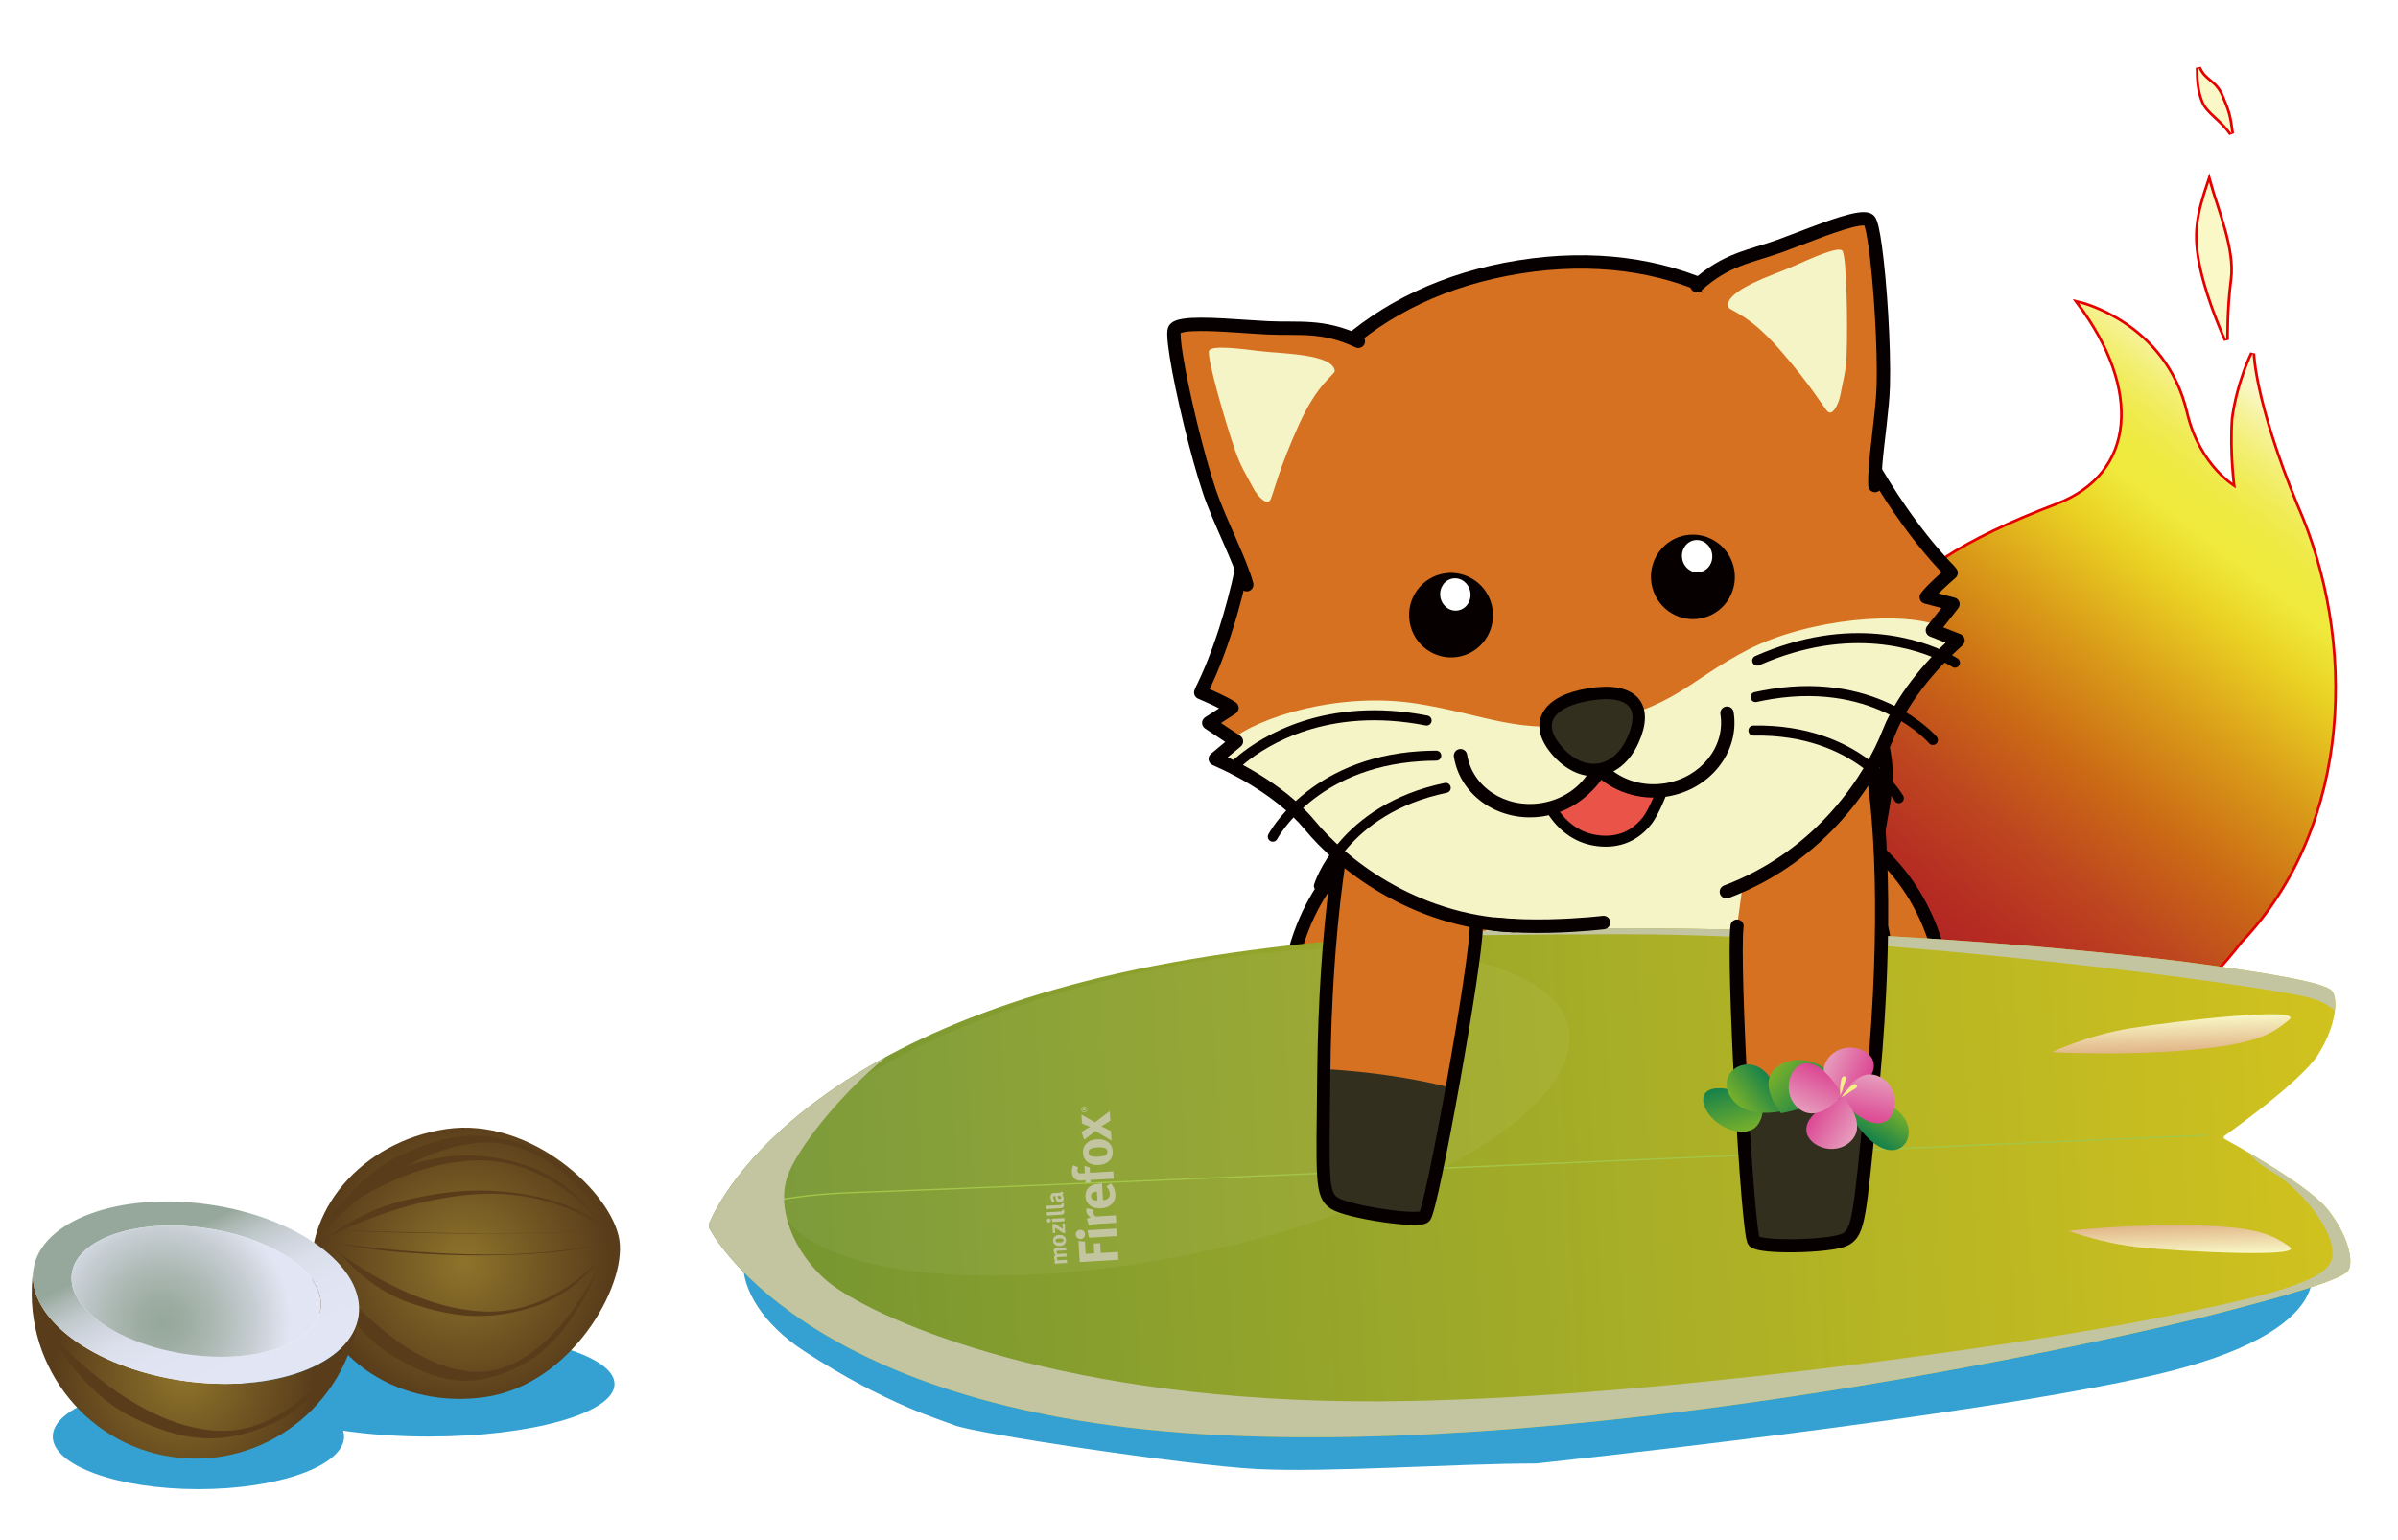 <?xml version="1.0" encoding="UTF-8" standalone="no"?>
<!-- Created with Inkscape (http://www.inkscape.org/) -->

<svg
   xmlns:dc="http://purl.org/dc/elements/1.1/"
   xmlns:cc="http://creativecommons.org/ns#"
   xmlns:rdf="http://www.w3.org/1999/02/22-rdf-syntax-ns#"
   xmlns:svg="http://www.w3.org/2000/svg"
   xmlns="http://www.w3.org/2000/svg"
   xmlns:xlink="http://www.w3.org/1999/xlink"
   xmlns:sodipodi="http://sodipodi.sourceforge.net/DTD/sodipodi-0.dtd"
   xmlns:inkscape="http://www.inkscape.org/namespaces/inkscape"
   version="1.0"
   width="576.713"
   height="370.52"
   id="svg5061"
   inkscape:version="0.47 r22583"
   sodipodi:docname="2010_7.svg">
  <sodipodi:namedview
     pagecolor="#ffffff"
     bordercolor="#666666"
     borderopacity="1"
     objecttolerance="10"
     gridtolerance="10"
     guidetolerance="10"
     inkscape:pageopacity="0"
     inkscape:pageshadow="2"
     inkscape:window-width="640"
     inkscape:window-height="480"
     id="namedview452" />
  <defs
     id="defs5063">
    <filter
       id="filter5057">
      <feGaussianBlur
         id="feGaussianBlur5059"
         stdDeviation="4.458"
         inkscape:collect="always" />
    </filter>
    <filter
       height="1.578"
       y="-0.289"
       width="3.483"
       x="-1.242"
       id="filter5053">
      <feGaussianBlur
         id="feGaussianBlur5055"
         stdDeviation="4.458"
         inkscape:collect="always" />
    </filter>
    <filter
       height="2.326"
       y="-0.663"
       width="3.462"
       x="-1.231"
       id="filter5049">
      <feGaussianBlur
         id="feGaussianBlur5051"
         stdDeviation="4.458"
         inkscape:collect="always" />
    </filter>
    <linearGradient
       x1="-88.816"
       y1="-60.18"
       x2="-23.791"
       y2="-203.982"
       id="linearGradient5035"
       xlink:href="#linearGradient4529"
       gradientUnits="userSpaceOnUse"
       gradientTransform="matrix(1.113,-0.465,0.465,1.113,617.114,265.744)" />
    <linearGradient
       x1="-358.151"
       y1="97.516"
       x2="-293.059"
       y2="-46.433"
       id="linearGradient5033"
       xlink:href="#linearGradient4499"
       gradientUnits="userSpaceOnUse"
       gradientTransform="matrix(1.206,-2.4960077e-2,2.4960077e-2,1.206,845.46,110.746)" />
    <linearGradient
       x1="-606.021"
       y1="747.92"
       x2="-550.767"
       y2="625.727"
       id="linearGradient5031"
       xlink:href="#linearGradient4469"
       gradientUnits="userSpaceOnUse"
       gradientTransform="matrix(1.175,0.272,-0.272,1.175,1335.353,-500.498)" />
    <linearGradient
       x1="-249.869"
       y1="-17.753"
       x2="-240.99"
       y2="-17.753"
       id="linearGradient4682"
       xlink:href="#linearGradient4684"
       gradientUnits="userSpaceOnUse"
       gradientTransform="matrix(1.117,0.455,-0.455,1.117,679.398,359.846)" />
    <linearGradient
       x1="-699.035"
       y1="708.836"
       x2="-690.156"
       y2="708.836"
       id="linearGradient4679"
       xlink:href="#linearGradient4690"
       gradientUnits="userSpaceOnUse"
       gradientTransform="matrix(-0.243,1.181,-1.181,-0.243,1086.813,1226.541)" />
    <linearGradient
       x1="300.416"
       y1="1201.306"
       x2="309.295"
       y2="1201.306"
       id="linearGradient4676"
       xlink:href="#linearGradient4696"
       gradientUnits="userSpaceOnUse"
       gradientTransform="matrix(-1.024,-0.636,0.636,-1.024,-41.656,1664.29)" />
    <linearGradient
       x1="620.33"
       y1="363.518"
       x2="629.211"
       y2="363.518"
       id="linearGradient4673"
       xlink:href="#linearGradient4702"
       gradientUnits="userSpaceOnUse"
       gradientTransform="matrix(0.48,-1.106,1.106,0.48,-296.005,748.916)" />
    <linearGradient
       x1="345.982"
       y1="886.889"
       x2="355.345"
       y2="886.889"
       id="linearGradient4607"
       xlink:href="#linearGradient4615"
       gradientUnits="userSpaceOnUse"
       gradientTransform="matrix(-0.301,-1.168,1.168,-0.301,-542.154,912.525)" />
    <linearGradient
       x1="-75.495"
       y1="717.346"
       x2="-67.352"
       y2="717.346"
       id="linearGradient4604"
       xlink:href="#linearGradient4621"
       gradientUnits="userSpaceOnUse"
       gradientTransform="matrix(0.945,-0.749,0.749,0.945,-76.964,-498.787)" />
    <linearGradient
       x1="-406.306"
       y1="1124.095"
       x2="-395.528"
       y2="1124.095"
       id="linearGradient4601"
       xlink:href="#linearGradient4627"
       gradientUnits="userSpaceOnUse"
       gradientTransform="matrix(0.941,0.754,-0.97,1.211,1870.093,-827.162)" />
    <linearGradient
       x1="-30.104"
       y1="1533.051"
       x2="-22.404"
       y2="1533.051"
       id="linearGradient4598"
       xlink:href="#linearGradient4609"
       gradientUnits="userSpaceOnUse"
       gradientTransform="matrix(-0.638,1.023,-1.023,-0.638,1972.601,1244.919)" />
    <radialGradient
       cx="25.874"
       cy="1912.885"
       r="27.424"
       id="radialGradient4569"
       xlink:href="#radialGradient4571"
       gradientUnits="userSpaceOnUse"
       gradientTransform="matrix(0.177,1.193,-1.193,0.177,2376.917,-97.985)" />
    <radialGradient
       cx="-5.449"
       cy="271.908"
       r="24.096"
       id="radialGradient4467"
       xlink:href="#radialGradient4720"
       gradientUnits="userSpaceOnUse"
       gradientTransform="matrix(1.194,0.17,-0.169,1.182,83.406,-35.516)" />
    <linearGradient
       x1="-6.258"
       y1="257.083"
       x2="9.052"
       y2="280.695"
       id="linearGradient4465"
       xlink:href="#linearGradient4732"
       gradientUnits="userSpaceOnUse"
       gradientTransform="matrix(1.194,0.17,-0.17,1.194,83.935,-40.305)" />
    <radialGradient
       cx="-0.076"
       cy="281.215"
       r="24.556"
       id="radialGradient4463"
       xlink:href="#radialGradient4577"
       gradientUnits="userSpaceOnUse"
       gradientTransform="matrix(1.194,0.17,-0.169,1.182,83.406,-35.516)" />
    <linearGradient
       x1="410.165"
       y1="685.235"
       x2="410.165"
       y2="679.129"
       id="linearGradient4459"
       xlink:href="#linearGradient4714"
       gradientUnits="userSpaceOnUse"
       gradientTransform="matrix(1.205,-3.5088804e-2,-3.3280103e-2,-1.145,17.381,1061.768)" />
    <linearGradient
       x1="409.622"
       y1="178.919"
       x2="409.622"
       y2="172.33"
       id="linearGradient4457"
       xlink:href="#linearGradient4708"
       gradientUnits="userSpaceOnUse"
       gradientTransform="matrix(1.205,-3.5088804e-2,3.5088804e-2,1.205,-12.779,22.259)" />
    <linearGradient
       x1="619.739"
       y1="171.874"
       x2="619.739"
       y2="-136.323"
       id="linearGradient4439"
       xlink:href="#linearGradient4559"
       gradientUnits="userSpaceOnUse"
       gradientTransform="matrix(-7.0418769e-2,-1.204,1.204,-7.0418769e-2,362.804,999.505)" />
    <filter
       height="1.578"
       y="-0.289"
       width="1.115"
       x="-0.058"
       id="filter4040">
      <feGaussianBlur
         id="feGaussianBlur4042"
         stdDeviation="7.09"
         inkscape:collect="always" />
    </filter>
    <filter
       height="1.412"
       y="-0.206"
       width="1.169"
       x="-0.085"
       id="filter4020">
      <feGaussianBlur
         id="feGaussianBlur4022"
         stdDeviation="5.289"
         inkscape:collect="always" />
    </filter>
    <filter
       height="1.752"
       y="-0.376"
       width="1.211"
       x="-0.106"
       id="filter3932">
      <feGaussianBlur
         id="feGaussianBlur3934"
         stdDeviation="4.652"
         inkscape:collect="always" />
    </filter>
    <linearGradient
       x1="-606.021"
       y1="747.92"
       x2="-550.767"
       y2="625.727"
       id="linearGradient4469"
       gradientUnits="userSpaceOnUse"
       gradientTransform="matrix(0.974,0.226,-0.226,0.974,1106.421,-417.256)">
      <stop
         id="stop4471"
         style="stop-color:#ae1f24;stop-opacity:1"
         offset="0" />
      <stop
         id="stop4473"
         style="stop-color:#b02124;stop-opacity:1"
         offset="0.078" />
      <stop
         id="stop4475"
         style="stop-color:#b62e22;stop-opacity:1"
         offset="0.182" />
      <stop
         id="stop4477"
         style="stop-color:#be471f;stop-opacity:1"
         offset="0.301" />
      <stop
         id="stop4479"
         style="stop-color:#cb6a15;stop-opacity:1"
         offset="0.431" />
      <stop
         id="stop4481"
         style="stop-color:#d99a18;stop-opacity:1"
         offset="0.571" />
      <stop
         id="stop4483"
         style="stop-color:#ead223;stop-opacity:1"
         offset="0.715" />
      <stop
         id="stop4485"
         style="stop-color:#efea3c;stop-opacity:1"
         offset="0.792" />
      <stop
         id="stop4487"
         style="stop-color:#efea3d;stop-opacity:1"
         offset="0.814" />
      <stop
         id="stop4489"
         style="stop-color:#efea43;stop-opacity:1"
         offset="0.845" />
      <stop
         id="stop4491"
         style="stop-color:#f0eb53;stop-opacity:1"
         offset="0.884" />
      <stop
         id="stop4493"
         style="stop-color:#f3ef74;stop-opacity:1"
         offset="0.927" />
      <stop
         id="stop4495"
         style="stop-color:#f6f3a4;stop-opacity:1"
         offset="0.974" />
      <stop
         id="stop4497"
         style="stop-color:#f9f8c6;stop-opacity:1"
         offset="1" />
    </linearGradient>
    <linearGradient
       x1="-358.151"
       y1="97.516"
       x2="-293.059"
       y2="-46.433"
       id="linearGradient4499"
       gradientUnits="userSpaceOnUse"
       gradientTransform="matrix(1,-2.07e-2,2.07e-2,1,700.141,89.664)">
      <stop
         id="stop4501"
         style="stop-color:#ae1f24;stop-opacity:1"
         offset="0" />
      <stop
         id="stop4503"
         style="stop-color:#b02124;stop-opacity:1"
         offset="0.078" />
      <stop
         id="stop4505"
         style="stop-color:#b62e22;stop-opacity:1"
         offset="0.182" />
      <stop
         id="stop4507"
         style="stop-color:#be471f;stop-opacity:1"
         offset="0.301" />
      <stop
         id="stop4509"
         style="stop-color:#cb6a15;stop-opacity:1"
         offset="0.431" />
      <stop
         id="stop4511"
         style="stop-color:#d99a18;stop-opacity:1"
         offset="0.571" />
      <stop
         id="stop4513"
         style="stop-color:#ead223;stop-opacity:1"
         offset="0.715" />
      <stop
         id="stop4515"
         style="stop-color:#efea3c;stop-opacity:1"
         offset="0.792" />
      <stop
         id="stop4517"
         style="stop-color:#efea3d;stop-opacity:1"
         offset="0.814" />
      <stop
         id="stop4519"
         style="stop-color:#efea43;stop-opacity:1"
         offset="0.845" />
      <stop
         id="stop4521"
         style="stop-color:#f0eb53;stop-opacity:1"
         offset="0.884" />
      <stop
         id="stop4523"
         style="stop-color:#f3ef74;stop-opacity:1"
         offset="0.927" />
      <stop
         id="stop4525"
         style="stop-color:#f6f3a4;stop-opacity:1"
         offset="0.974" />
      <stop
         id="stop4527"
         style="stop-color:#f9f8c6;stop-opacity:1"
         offset="1" />
    </linearGradient>
    <linearGradient
       x1="-88.816"
       y1="-60.18"
       x2="-23.791"
       y2="-203.982"
       id="linearGradient4529"
       gradientUnits="userSpaceOnUse"
       gradientTransform="matrix(0.923,-0.385,0.385,0.923,510.768,218.208)">
      <stop
         id="stop4531"
         style="stop-color:#ae1f24;stop-opacity:1"
         offset="0" />
      <stop
         id="stop4533"
         style="stop-color:#b02124;stop-opacity:1"
         offset="0.078" />
      <stop
         id="stop4535"
         style="stop-color:#b62e22;stop-opacity:1"
         offset="0.182" />
      <stop
         id="stop4537"
         style="stop-color:#be471f;stop-opacity:1"
         offset="0.301" />
      <stop
         id="stop4539"
         style="stop-color:#cb6a15;stop-opacity:1"
         offset="0.431" />
      <stop
         id="stop4541"
         style="stop-color:#d99a18;stop-opacity:1"
         offset="0.571" />
      <stop
         id="stop4543"
         style="stop-color:#ead223;stop-opacity:1"
         offset="0.715" />
      <stop
         id="stop4545"
         style="stop-color:#efea3c;stop-opacity:1"
         offset="0.792" />
      <stop
         id="stop4547"
         style="stop-color:#efea3d;stop-opacity:1"
         offset="0.814" />
      <stop
         id="stop4549"
         style="stop-color:#efea43;stop-opacity:1"
         offset="0.845" />
      <stop
         id="stop4551"
         style="stop-color:#f0eb53;stop-opacity:1"
         offset="0.884" />
      <stop
         id="stop4553"
         style="stop-color:#f3ef74;stop-opacity:1"
         offset="0.927" />
      <stop
         id="stop4555"
         style="stop-color:#f6f3a4;stop-opacity:1"
         offset="0.974" />
      <stop
         id="stop4557"
         style="stop-color:#f9f8c6;stop-opacity:1"
         offset="1" />
    </linearGradient>
    <linearGradient
       x1="619.739"
       y1="171.874"
       x2="619.739"
       y2="-136.323"
       id="linearGradient4559"
       gradientUnits="userSpaceOnUse"
       gradientTransform="matrix(-5.84e-2,-0.998,0.998,-5.84e-2,299.863,828.935)">
      <stop
         id="stop4561"
         style="stop-color:#d1c21e;stop-opacity:1"
         offset="0" />
      <stop
         id="stop4563"
         style="stop-color:#729432;stop-opacity:1"
         offset="1" />
    </linearGradient>
    <radialGradient
       cx="25.874"
       cy="1912.885"
       r="27.424"
       id="radialGradient4571"
       gradientUnits="userSpaceOnUse"
       gradientTransform="matrix(0.147,0.989,-0.989,0.147,1970.216,-81.24)">
      <stop
         id="stop4573"
         style="stop-color:#8e732b;stop-opacity:1"
         offset="0" />
      <stop
         id="stop4575"
         style="stop-color:#593d1b;stop-opacity:1"
         offset="1" />
    </radialGradient>
    <radialGradient
       cx="-0.076"
       cy="281.215"
       r="24.556"
       id="radialGradient4577"
       gradientUnits="userSpaceOnUse"
       gradientTransform="matrix(0.99,0.141,-0.14,0.98,68.151,-29.433)">
      <stop
         id="stop4579"
         style="stop-color:#8e732b;stop-opacity:1"
         offset="0" />
      <stop
         id="stop4581"
         style="stop-color:#593d1b;stop-opacity:1"
         offset="1" />
    </radialGradient>
    <linearGradient
       x1="-30.104"
       y1="1533.051"
       x2="-22.404"
       y2="1533.051"
       id="linearGradient4609"
       gradientUnits="userSpaceOnUse"
       gradientTransform="matrix(-0.529,0.849,-0.849,-0.529,1634.907,1032.463)">
      <stop
         id="stop4611"
         style="stop-color:#75af2c;stop-opacity:1"
         offset="0" />
      <stop
         id="stop4613"
         style="stop-color:#117f4c;stop-opacity:1"
         offset="1" />
    </linearGradient>
    <linearGradient
       x1="345.982"
       y1="886.889"
       x2="355.345"
       y2="886.889"
       id="linearGradient4615"
       gradientUnits="userSpaceOnUse"
       gradientTransform="matrix(-0.249,-0.968,0.968,-0.249,-450.641,756.8)">
      <stop
         id="stop4617"
         style="stop-color:#75af2c;stop-opacity:1"
         offset="0" />
      <stop
         id="stop4619"
         style="stop-color:#117f4c;stop-opacity:1"
         offset="1" />
    </linearGradient>
    <linearGradient
       x1="-75.495"
       y1="717.346"
       x2="-67.352"
       y2="717.346"
       id="linearGradient4621"
       gradientUnits="userSpaceOnUse"
       gradientTransform="matrix(0.784,-0.621,0.621,0.784,-64.848,-413.635)">
      <stop
         id="stop4623"
         style="stop-color:#75af2c;stop-opacity:1"
         offset="0" />
      <stop
         id="stop4625"
         style="stop-color:#117f4c;stop-opacity:1"
         offset="1" />
    </linearGradient>
    <linearGradient
       x1="-406.306"
       y1="1124.095"
       x2="-395.528"
       y2="1124.095"
       id="linearGradient4627"
       gradientUnits="userSpaceOnUse"
       gradientTransform="matrix(0.78,0.625,-0.805,1.004,1549.894,-685.964)">
      <stop
         id="stop4629"
         style="stop-color:#75af2c;stop-opacity:1"
         offset="0" />
      <stop
         id="stop4631"
         style="stop-color:#117f4c;stop-opacity:1"
         offset="1" />
    </linearGradient>
    <linearGradient
       x1="-249.869"
       y1="-17.753"
       x2="-240.99"
       y2="-17.753"
       id="linearGradient4684"
       gradientUnits="userSpaceOnUse"
       gradientTransform="matrix(0.926,0.377,-0.377,0.926,562.421,298.45)">
      <stop
         id="stop4686"
         style="stop-color:#e69dbd;stop-opacity:1"
         offset="0" />
      <stop
         id="stop4688"
         style="stop-color:#dc4793;stop-opacity:1"
         offset="1" />
    </linearGradient>
    <linearGradient
       x1="-699.035"
       y1="708.836"
       x2="-690.156"
       y2="708.836"
       id="linearGradient4690"
       gradientUnits="userSpaceOnUse"
       gradientTransform="matrix(-0.202,0.98,-0.98,-0.202,900.301,1017.221)">
      <stop
         id="stop4692"
         style="stop-color:#e69dbd;stop-opacity:1"
         offset="0" />
      <stop
         id="stop4694"
         style="stop-color:#dc4793;stop-opacity:1"
         offset="1" />
    </linearGradient>
    <linearGradient
       x1="300.416"
       y1="1201.306"
       x2="309.295"
       y2="1201.306"
       id="linearGradient4696"
       gradientUnits="userSpaceOnUse"
       gradientTransform="matrix(-0.849,-0.528,0.528,-0.849,-35.566,1380.257)">
      <stop
         id="stop4698"
         style="stop-color:#e69dbd;stop-opacity:1"
         offset="0" />
      <stop
         id="stop4700"
         style="stop-color:#dc4793;stop-opacity:1"
         offset="1" />
    </linearGradient>
    <linearGradient
       x1="620.33"
       y1="363.518"
       x2="629.211"
       y2="363.518"
       id="linearGradient4702"
       gradientUnits="userSpaceOnUse"
       gradientTransform="matrix(0.398,-0.917,0.917,0.398,-246.504,621.115)">
      <stop
         id="stop4704"
         style="stop-color:#e69dbd;stop-opacity:1"
         offset="0" />
      <stop
         id="stop4706"
         style="stop-color:#dc4793;stop-opacity:1"
         offset="1" />
    </linearGradient>
    <linearGradient
       x1="409.622"
       y1="178.919"
       x2="409.622"
       y2="172.33"
       id="linearGradient4708"
       gradientUnits="userSpaceOnUse"
       gradientTransform="matrix(1,-2.91e-2,2.91e-2,1,-11.618,18.481)">
      <stop
         id="stop4710"
         style="stop-color:#e1b588;stop-opacity:1"
         offset="0" />
      <stop
         id="stop4712"
         style="stop-color:#f9f8c6;stop-opacity:1"
         offset="1" />
    </linearGradient>
    <linearGradient
       x1="410.165"
       y1="685.235"
       x2="410.165"
       y2="679.129"
       id="linearGradient4714"
       gradientUnits="userSpaceOnUse"
       gradientTransform="matrix(1,-2.91e-2,-2.76e-2,-0.95,13.395,880.571)">
      <stop
         id="stop4716"
         style="stop-color:#e1b588;stop-opacity:1"
         offset="0" />
      <stop
         id="stop4718"
         style="stop-color:#f9f8c6;stop-opacity:1"
         offset="1" />
    </linearGradient>
    <radialGradient
       cx="-5.449"
       cy="271.908"
       r="24.096"
       id="radialGradient4720"
       gradientUnits="userSpaceOnUse"
       gradientTransform="matrix(0.99,0.141,-0.14,0.98,68.151,-29.433)">
      <stop
         id="stop4722"
         style="stop-color:#96a79b;stop-opacity:1"
         offset="0.004" />
      <stop
         id="stop4724"
         style="stop-color:#9caca2;stop-opacity:1"
         offset="0.17" />
      <stop
         id="stop4726"
         style="stop-color:#adb9b4;stop-opacity:1"
         offset="0.423" />
      <stop
         id="stop4728"
         style="stop-color:#c7ced3;stop-opacity:1"
         offset="0.728" />
      <stop
         id="stop4730"
         style="stop-color:#e2e6f4;stop-opacity:1"
         offset="1" />
    </radialGradient>
    <linearGradient
       x1="-6.258"
       y1="257.083"
       x2="9.052"
       y2="280.695"
       id="linearGradient4732"
       gradientUnits="userSpaceOnUse"
       gradientTransform="matrix(0.99,0.141,-0.141,0.99,68.59,-33.405)">
      <stop
         id="stop4734"
         style="stop-color:#96a79b;stop-opacity:1"
         offset="0.004" />
      <stop
         id="stop4736"
         style="stop-color:#acb8b4;stop-opacity:1"
         offset="0.102" />
      <stop
         id="stop4738"
         style="stop-color:#c0c9cb;stop-opacity:1"
         offset="0.223" />
      <stop
         id="stop4740"
         style="stop-color:#cfd5de;stop-opacity:1"
         offset="0.356" />
      <stop
         id="stop4742"
         style="stop-color:#dadfeb;stop-opacity:1"
         offset="0.507" />
      <stop
         id="stop4744"
         style="stop-color:#e0e4f2;stop-opacity:1"
         offset="0.691" />
      <stop
         id="stop4746"
         style="stop-color:#e2e6f4;stop-opacity:1"
         offset="1" />
    </linearGradient>
  </defs>
  <g
     transform="translate(-86.644,-347.102)"
     id="layer1">
    <g
       transform="translate(154.458,399.226)"
       id="g6769">
      <g
         transform="matrix(1.059,0,0,1.059,-61.485,-35.781)"
         id="g4292">
        <g
           id="g4821">
          <path
             d="M 283.243,262.889 C 268.339,262.889 243.817,264.646 230.511,263.923 C 217.205,263.2 177.262,257.201 173.643,255.651 C 171.685,254.812 160.901,251.841 145.465,241.735 C 130.029,231.629 129.495,215.985 147.327,212.617 C 165.158,209.248 184.32,209.971 184.32,209.971 C 184.32,209.971 189.377,209.73 202.152,209.489 C 214.924,209.249 222.378,208.527 231.158,213.099 C 239.942,217.671 251.119,218.393 255.909,218.393 C 260.699,218.393 283.323,214.302 298.224,211.414 C 313.127,208.526 338.411,203.713 364.492,205.639 C 390.573,207.564 409.471,207.083 422.243,216.227 C 435.017,225.372 432.86,238.388 400.42,246.067 C 366.478,254.1 283.243,262.889 283.243,262.889 z"
             transform="matrix(1.206,0,0,1.206,1.229,-2.5538555e-2)"
             id="path236"
             style="fill:#34a1d2;filter:url(#filter4040)" />
          <path
             d="M 402.065,227.431 C 426.21,233.501 469.755,240.99 502.869,198.349 C 528.149,171.824 528.955,129.733 515.453,99.306 C 505.786,75.766 505.582,64.885 505.582,64.885 C 505.582,64.885 502.342,71.431 501.23,79.641 C 500.672,87.599 501.777,95.49 501.777,95.49 C 501.777,95.49 493.353,90.836 490.408,78.342 C 485.629,57.955 466.181,53.472 466.181,53.472 C 480.673,72.847 479.53,92.313 461.047,99.363 C 418.757,115.458 412.079,131.105 418.282,162.852 C 423.287,188.55 425.528,200.254 415.587,210.428 C 405.663,220.577 402.065,227.431 402.065,227.431 z"
             id="path271"
             style="fill:#e50000;fill-opacity:1;stroke:#e50000;stroke-width:1.206;stroke-miterlimit:4;stroke-dasharray:none;stroke-opacity:1;filter:url(#filter5057)" />
          <path
             d="M 495.702,25.968 C 493.217,33.408 492.25,37.644 494,45.525 C 495.752,53.402 499.607,61.762 499.607,61.762 C 499.607,61.762 499.478,54.913 500.384,48.028 C 501.294,41.147 497.425,32.26 495.702,25.968 z"
             id="path302"
             style="fill:#e50000;fill-opacity:1;stroke:#e50000;stroke-width:1.206;stroke-miterlimit:4;stroke-dasharray:none;stroke-opacity:1;filter:url(#filter5053)" />
          <path
             d="M 493.288,-0.026 C 493.281,2.858 493.447,5.246 494.469,7.702 C 495.51,10.137 498.623,11.713 500.772,14.912 C 500.214,10.64 499.934,9.936 498.478,6.436 C 497.011,2.935 494.618,3.118 493.288,-0.026 z"
             id="path333"
             style="fill:#e50000;fill-opacity:1;stroke:#e50000;stroke-width:1.206;stroke-miterlimit:4;stroke-dasharray:none;stroke-opacity:1;filter:url(#filter5049)" />
          <g
             transform="translate(0,-2.654)"
             id="g5026">
            <path
               d="M 402.065,230.085 C 426.21,236.155 469.755,243.644 502.869,201.003 C 528.149,174.478 528.955,132.387 515.453,101.96 C 505.786,78.421 505.582,67.539 505.582,67.539 C 505.582,67.539 502.342,74.086 501.23,82.295 C 500.672,90.253 501.777,98.144 501.777,98.144 C 501.777,98.144 493.353,93.491 490.408,80.996 C 485.629,60.61 466.181,56.126 466.181,56.126 C 480.673,75.501 479.53,94.968 461.047,102.017 C 418.757,118.112 412.079,133.76 418.282,165.506 C 423.287,191.204 425.528,202.909 415.587,213.082 C 405.663,223.231 402.065,230.085 402.065,230.085 z"
               id="path4222"
               style="fill:url(#linearGradient5031);fill-opacity:1" />
            <path
               d="M 495.702,28.622 C 493.217,36.062 492.25,40.298 494,48.179 C 495.752,56.057 499.607,64.416 499.607,64.416 C 499.607,64.416 499.478,57.567 500.384,50.682 C 501.294,43.801 497.425,34.914 495.702,28.622 z"
               id="path4224"
               style="fill:url(#linearGradient5033);fill-opacity:1" />
            <path
               d="M 493.288,2.629 C 493.281,5.512 493.447,7.9 494.469,10.357 C 495.51,12.791 498.623,14.367 500.772,17.566 C 500.214,13.294 499.934,12.59 498.478,9.091 C 497.011,5.589 494.618,5.772 493.288,2.629 z"
               id="path4226"
               style="fill:url(#linearGradient5035);fill-opacity:1" />
          </g>
          <g
             transform="matrix(1.206,0,0,1.206,1.229,-2.5538555e-2)"
             id="g337">
            <path
               d="M 339.398,141.779 C 353.799,149.386 360.143,163.08 360.674,177.631 C 361.385,197.192 350.005,203.238 351.43,205.371 C 352.852,207.504 363.875,214.971 355.696,219.239 C 347.515,223.507 327.601,217.463 322.268,213.549 C 316.934,209.637 320.592,207 320.592,204.154 C 320.592,204.154 331.096,194.288 334.391,184.986 C 336.208,179.856 336.451,173.09 335.805,169.268"
               id="path339"
               style="fill:#d67121" />
            <path
               d="M 322.269,213.549 C 327.602,217.463 347.516,223.507 355.697,219.239 C 363.877,214.97 352.853,207.504 351.431,205.371 C 351.327,205.216 351.297,205.036 351.319,204.838 C 341.853,204.503 329.225,206.301 324.372,208.436 C 322.724,209.161 321.177,209.989 319.893,210.885 C 320.326,211.775 321.069,212.672 322.269,213.549 z"
               id="path341"
               style="fill:#332f1f" />
            <path
               d="M 339.398,141.779 C 353.799,149.386 360.143,163.08 360.674,177.631 C 361.385,197.192 350.005,203.238 351.43,205.371 C 352.852,207.504 363.875,214.971 355.696,219.239 C 347.515,223.507 327.601,217.463 322.268,213.549 C 316.934,209.637 320.592,207 320.592,204.154 C 320.592,204.154 331.096,194.288 334.391,184.986 C 336.208,179.856 336.451,173.09 335.805,169.268"
               id="path343"
               style="fill:none;stroke:#070001;stroke-width:2.475;stroke-linecap:round;stroke-linejoin:round" />
          </g>
          <g
             transform="matrix(1.206,0,0,1.206,1.229,-2.5538555e-2)"
             id="g345">
            <path
               d="M 257.451,141.779 C 243.05,149.386 236.705,163.08 236.178,177.631 C 235.464,197.192 246.844,203.238 245.42,205.371 C 243.998,207.504 232.974,214.971 241.154,219.239 C 249.334,223.507 269.248,217.463 274.582,213.549 C 279.915,209.637 276.257,207 276.257,204.154 C 276.257,204.154 265.754,194.288 262.457,184.986 C 260.641,179.856 260.398,173.09 261.044,169.268"
               id="path347"
               style="fill:#d67121" />
            <path
               d="M 274.582,213.549 C 269.248,217.463 249.334,223.507 241.154,219.239 C 232.976,214.97 244,207.504 245.42,205.371 C 245.524,205.216 245.553,205.036 245.531,204.838 C 254.996,204.503 267.625,206.301 272.478,208.436 C 274.126,209.161 275.673,209.989 276.957,210.885 C 276.523,211.775 275.783,212.672 274.582,213.549 z"
               id="path349"
               style="fill:#332f1f" />
            <path
               d="M 257.451,141.779 C 243.05,149.386 236.705,163.08 236.178,177.631 C 235.464,197.192 246.844,203.238 245.42,205.371 C 243.998,207.504 232.974,214.971 241.154,219.239 C 249.334,223.507 269.248,217.463 274.582,213.549 C 279.915,209.637 276.257,207 276.257,204.154 C 276.257,204.154 265.754,194.288 262.457,184.986 C 260.641,179.856 260.398,173.09 261.044,169.268"
               id="path351"
               style="fill:none;stroke:#070001;stroke-width:2.475;stroke-linecap:round;stroke-linejoin:round" />
          </g>
          <path
             d="M 305.827,161.18 C 305.827,168.705 311.355,182.384 307.591,194.955 C 304.639,204.818 313.175,212.165 313.175,216.08 C 313.175,236.524 336.484,252.27 364.248,252.27 C 392.021,252.27 415.633,237.64 415.633,214.653 C 415.633,210.738 424.42,204.736 421.217,194.956 C 417.184,182.646 422.981,168.706 422.981,161.182 C 422.981,137.349 396.706,117.961 364.406,117.961 C 332.106,117.961 305.827,137.349 305.827,161.18 z"
             id="path355"
             style="fill:#d67121" />
          <path
             d="M 399.308,161.569 C 411.197,152.438 398.102,132.799 371.914,131.075 C 368.873,130.875 359.896,130.875 356.851,131.075 C 330.665,132.799 317.574,152.438 329.459,161.569 C 338.318,178.648 348.205,175.189 345.88,178.648 C 334.356,186.93 326.306,201.898 326.306,217.711 C 326.306,227.677 328.129,236.459 331.305,243.783 C 340.262,249.104 351.793,252.27 364.225,252.27 C 376.67,252.27 388.267,249.327 397.29,244.015 C 400.571,236.649 402.46,227.78 402.46,217.711 C 402.46,201.899 394.856,184.05 381.892,177.928 C 379.367,174.097 388.711,169.708 399.308,161.569 z"
             id="path357"
             style="fill:#f4f4c7" />
          <path
             d="M 306.413,161.18 C 306.413,168.705 311.357,182.384 307.592,194.955 C 304.64,204.818 313.176,212.165 313.176,216.08 C 313.176,236.524 336.485,252.27 364.249,252.27 C 392.022,252.27 415.634,237.64 415.634,214.653 C 415.634,210.738 424.421,204.736 421.218,194.956 C 417.185,182.646 422.398,168.706 422.398,161.182 C 422.398,137.349 396.707,117.961 364.407,117.961 C 332.102,117.961 306.413,137.349 306.413,161.18 z"
             id="path359"
             style="fill:none;stroke:#070001;stroke-width:2.984;stroke-linecap:round;stroke-linejoin:round" />
          <path
             d="M 499.024,242.714 C 499.024,242.714 516.499,230.439 520.491,224.098 C 524.484,217.757 525.106,211.63 523.633,209.696 C 522.155,207.762 508.826,205.57 491.775,203.275 C 474.715,200.986 350.391,186.935 260.463,203.156 C 170.541,219.37 155.038,262.63 155.038,262.63 L 155.091,263.56 C 155.091,263.56 175.528,304.713 266.735,310.336 C 357.945,315.953 479.785,287.498 496.453,283.233 C 513.124,278.964 526.102,275.233 527.346,273.135 C 528.579,271.048 527.249,265.034 522.539,259.202 C 517.84,253.366 499.054,243.215 499.054,243.215 L 499.024,242.714 z"
             id="path366"
             style="fill:url(#linearGradient4439);fill-opacity:1" />
          <ellipse
             cx="214.825"
             cy="196.645"
             rx="76.424"
             ry="26.957"
             transform="matrix(1.179,-0.252,0.252,1.179,-42.688,59.488)"
             id="ellipse368"
             style="opacity:0.22;fill:#ffffff;filter:url(#filter4020)" />
          <path
             d="M 495.203,242.433 C 495.203,242.433 215.822,254.615 189.021,255.427 C 162.219,256.238 155.038,262.629 155.038,262.629"
             id="path370"
             style="fill:none;stroke:#a3c648;stroke-width:0.301" />
          <path
             d="M 518.701,211.266 C 521.301,212.046 523.052,212.998 524.27,214.167 C 524.505,212.118 524.262,210.521 523.633,209.693 C 522.155,207.759 508.826,205.567 491.775,203.272 C 477.562,201.365 388.898,191.298 307.699,197.37 C 324.47,197.038 343.366,196.795 362.751,196.795 C 423.846,196.796 510.663,208.854 518.701,211.266 z"
             id="path374"
             style="fill:#c3c5a0" />
          <path
             d="M 522.539,259.202 C 519.485,255.409 510.484,249.796 504.554,246.328 C 505.495,247.54 507.1,248.999 509.859,250.654 C 517.898,255.478 525.133,265.928 523.524,270.752 C 521.916,275.575 510.663,278.791 481.724,284.417 C 452.785,290.043 367.573,302.612 307.285,302.907 C 235.96,303.255 194.435,284.804 183.165,276.602 C 175.899,271.312 169.739,260.33 172.954,251.488 C 174.823,246.349 183.164,234.652 195.279,224.616 C 162.245,242.545 155.038,262.629 155.038,262.629 L 155.091,263.559 C 155.091,263.559 175.528,304.712 266.735,310.334 C 357.945,315.952 479.785,287.496 496.453,283.232 C 513.124,278.963 526.102,275.232 527.346,273.134 C 528.58,271.048 527.249,265.034 522.539,259.202 z"
             id="path376"
             style="fill:#c3c5a0" />
          <g
             transform="matrix(1.206,0,0,1.206,1.229,-2.5538555e-2)"
             id="g380">
            <path
               d="M 321.126,161.665 C 320.04,168.568 323.096,219.728 324.303,221.035 C 325.508,222.342 338.705,222.073 341.429,220.725 C 344.151,219.375 344.18,216.155 346.341,195.204 C 349.335,166.143 348.712,143.493 346.25,129.801 C 344.419,119.628 335.097,107.783 328.605,107.328"
               id="path382"
               style="fill:#d67121" />
            <path
               d="M 341.429,220.724 C 338.705,222.074 325.508,222.342 324.303,221.036 C 323.718,220.402 322.697,208.015 321.924,194.648 C 328.664,193.727 337.486,193.499 346.435,194.249 C 346.404,194.567 346.373,194.885 346.341,195.205 C 344.18,216.155 344.15,219.376 341.429,220.724 z"
               id="path384"
               style="fill:#332f1f" />
            <path
               d="M 328.605,107.328 C 335.096,107.783 344.418,119.628 346.25,129.801 C 348.712,143.493 349.335,166.144 346.341,195.204 C 344.18,216.155 344.151,219.376 341.429,220.725 C 338.705,222.073 325.508,222.341 324.303,221.035 C 323.096,219.728 320.252,168.598 321.126,161.665"
               id="path386"
               style="fill:none;stroke:#070001;stroke-width:2.475;stroke-linecap:round;stroke-linejoin:round" />
          </g>
          <g
             transform="matrix(1.206,0,0,1.206,1.229,-2.5538555e-2)"
             id="g388">
            <path
               d="M 272.024,161.625 C 272.331,168.191 263.592,215.38 262.251,216.436 C 260.911,217.493 247.868,215.498 245.32,213.884 C 242.775,212.268 243.106,209.268 243.302,189.493 C 243.58,162.061 246.726,141.073 250.694,128.662 C 253.643,119.439 264.199,109.653 270.68,110.088"
               id="path390"
               style="fill:#d67121" />
            <path
               d="M 245.32,213.882 C 247.868,215.498 260.911,217.492 262.251,216.436 C 262.9,215.924 265.296,204.536 267.554,192.203 C 260.98,190.456 252.266,189.077 243.318,188.592 C 243.313,188.892 243.308,189.192 243.303,189.494 C 243.106,209.268 242.775,212.268 245.32,213.882 z"
               id="path392"
               style="fill:#332f1f" />
            <path
               d="M 270.681,110.088 C 264.2,109.653 253.644,119.44 250.695,128.662 C 246.727,141.073 243.582,162.061 243.303,189.493 C 243.107,209.267 242.776,212.267 245.321,213.884 C 247.869,215.498 260.912,217.492 262.252,216.436 C 263.594,215.38 272.117,168.191 272.025,161.625"
               id="path394"
               style="fill:none;stroke:#070001;stroke-width:2.475;stroke-linecap:round;stroke-linejoin:round" />
          </g>
          <path
             d="M 394.393,234.605 C 394.393,234.605 395.316,242.254 389.022,241.627 C 382.733,241.001 378.581,234.012 382.136,232.226 C 385.689,230.44 394.393,234.605 394.393,234.605 z"
             id="path403"
             style="fill:url(#linearGradient4607);fill-opacity:1" />
          <path
             d="M 398.722,236.969 C 398.722,236.969 390.51,238.957 387.174,233.977 C 383.837,228.997 389.21,224.614 393.558,227.071 C 397.908,229.529 398.722,236.969 398.722,236.969 z"
             id="path410"
             style="fill:url(#linearGradient4604);fill-opacity:1" />
          <path
             d="M 398.483,237.453 C 398.483,237.453 392.473,230.243 397.975,226.669 C 403.477,223.091 411.637,227.464 410.002,231.674 C 408.367,235.885 398.483,237.453 398.483,237.453 z"
             id="path417"
             style="fill:url(#linearGradient4601);fill-opacity:1" />
          <path
             d="M 413.74,236.959 C 413.74,236.959 419.906,232.567 424.867,236.743 C 429.828,240.92 427.1,246.963 422.348,245.673 C 417.592,244.385 413.74,236.959 413.74,236.959 z"
             id="path424"
             style="fill:url(#linearGradient4598);fill-opacity:1" />
          <path
             d="M 412.559,234.727 C 412.559,234.727 405.903,229.853 409.013,225.255 C 412.121,220.659 419.565,222.459 419.565,226.626 C 419.566,230.789 412.559,234.727 412.559,234.727 z"
             id="path435"
             style="fill:url(#linearGradient4682);fill-opacity:1" />
          <path
             d="M 411.975,234.276 C 411.975,234.276 415.549,226.841 420.638,229.055 C 425.727,231.27 425.32,238.918 421.223,239.68 C 417.126,240.441 411.975,234.276 411.975,234.276 z"
             id="path442"
             style="fill:url(#linearGradient4679);fill-opacity:1" />
          <path
             d="M 412.552,233.759 C 412.552,233.759 418.292,239.683 414.455,243.69 C 410.618,247.698 403.58,244.674 404.282,240.565 C 404.985,236.459 412.552,233.759 412.552,233.759 z"
             id="path449"
             style="fill:url(#linearGradient4676);fill-opacity:1" />
          <path
             d="M 412.366,233.282 C 412.366,233.282 407.347,239.826 402.819,236.618 C 398.292,233.408 400.258,226.003 404.425,226.095 C 408.59,226.191 412.366,233.282 412.366,233.282 z"
             id="path456"
             style="fill:url(#linearGradient4673);fill-opacity:1" />
          <path
             d="M 411.941,233.378 C 411.941,233.378 411.697,229.084 412.77,229.084 C 413.844,229.084 412.909,230.376 412.702,231.309 C 412.494,232.241 411.941,233.378 411.941,233.378 z"
             id="path458"
             style="fill:#f4f087" />
          <path
             d="M 412.198,233.8 C 412.198,233.8 414.674,230.284 415.515,230.949 C 416.356,231.617 414.822,232.05 414.081,232.651 C 413.337,233.251 412.198,233.8 412.198,233.8 z"
             id="path460"
             style="fill:#f4f087" />
          <g
             transform="matrix(1.206,0,0,1.206,1.229,-2.5538555e-2)"
             id="g464">
            <path
               d="M 198.383,195.692 C 198.452,195.716 198.513,195.753 198.567,195.799 C 198.619,195.846 198.663,195.902 198.695,195.967 C 198.728,196.032 198.746,196.101 198.75,196.176 C 198.755,196.251 198.745,196.323 198.72,196.391 C 198.696,196.459 198.659,196.519 198.613,196.573 C 198.566,196.625 198.509,196.668 198.443,196.7 C 198.378,196.732 198.306,196.752 198.228,196.756 C 198.151,196.761 198.076,196.75 198.008,196.726 C 197.939,196.702 197.877,196.666 197.823,196.619 C 197.771,196.572 197.727,196.517 197.696,196.452 C 197.663,196.388 197.644,196.318 197.64,196.243 C 197.635,196.168 197.646,196.097 197.67,196.028 C 197.694,195.959 197.732,195.899 197.777,195.845 C 197.824,195.793 197.881,195.75 197.947,195.718 C 198.012,195.685 198.085,195.665 198.162,195.661 C 198.24,195.656 198.313,195.667 198.383,195.692 z M 197.988,195.812 C 197.933,195.837 197.885,195.873 197.845,195.916 C 197.807,195.957 197.777,196.007 197.756,196.062 C 197.735,196.117 197.727,196.175 197.731,196.237 C 197.735,196.299 197.749,196.356 197.777,196.408 C 197.803,196.461 197.839,196.506 197.882,196.543 C 197.927,196.581 197.978,196.609 198.034,196.628 C 198.093,196.649 198.153,196.657 198.219,196.652 C 198.284,196.649 198.344,196.633 198.4,196.607 C 198.455,196.582 198.503,196.547 198.543,196.504 C 198.581,196.462 198.612,196.413 198.633,196.358 C 198.654,196.302 198.663,196.245 198.66,196.183 C 198.656,196.121 198.639,196.065 198.613,196.012 C 198.585,195.959 198.55,195.912 198.506,195.877 C 198.462,195.839 198.41,195.81 198.353,195.79 C 198.295,195.769 198.234,195.762 198.169,195.766 C 198.104,195.769 198.043,195.784 197.988,195.812 z M 198.402,196.125 C 198.365,196.147 198.336,196.168 198.313,196.186 C 198.29,196.204 198.271,196.221 198.256,196.239 C 198.249,196.245 198.245,196.25 198.242,196.256 C 198.24,196.263 198.238,196.27 198.238,196.279 L 198.507,196.263 L 198.512,196.367 L 197.893,196.403 L 197.882,196.215 C 197.88,196.181 197.883,196.151 197.89,196.126 C 197.898,196.1 197.911,196.078 197.925,196.062 C 197.94,196.043 197.958,196.032 197.98,196.022 C 198.001,196.012 198.023,196.006 198.047,196.005 C 198.095,196.002 198.136,196.014 198.17,196.039 C 198.205,196.063 198.223,196.1 198.226,196.146 C 198.229,196.139 198.235,196.132 198.243,196.125 C 198.25,196.117 198.261,196.109 198.27,196.101 C 198.282,196.092 198.293,196.084 198.307,196.074 C 198.319,196.065 198.332,196.055 198.344,196.046 L 198.489,195.947 L 198.495,196.067 L 198.402,196.125 z M 197.986,196.142 C 197.97,196.162 197.965,196.194 197.967,196.239 L 197.971,196.295 L 198.166,196.283 L 198.163,196.23 C 198.161,196.204 198.158,196.183 198.154,196.169 C 198.148,196.153 198.141,196.143 198.131,196.133 C 198.11,196.116 198.086,196.108 198.055,196.11 C 198.024,196.112 198,196.122 197.986,196.142 z"
               id="path466"
               style="fill:#c3c5a0" />
          </g>
          <g
             transform="matrix(1.206,0,0,1.206,1.229,-2.5538555e-2)"
             id="g468">
            <path
               d="M 198.463,223.41 L 200.1,223.315 L 199.992,221.459 L 201.199,221.389 L 201.307,223.245 L 204.548,223.057 L 204.634,224.525 L 197.342,224.95 L 197.112,220.995 L 198.328,221.093 L 198.463,223.41 z"
               id="path470"
               style="fill:#c3c5a0" />
            <path
               d="M 198.064,219.1 C 198.242,219.257 198.336,219.459 198.35,219.704 C 198.365,219.942 198.294,220.149 198.135,220.327 C 197.977,220.505 197.775,220.6 197.53,220.614 C 197.286,220.629 197.074,220.556 196.896,220.393 C 196.719,220.232 196.623,220.028 196.608,219.784 C 196.594,219.546 196.668,219.34 196.825,219.166 C 196.983,218.992 197.185,218.897 197.429,218.883 C 197.675,218.869 197.886,218.941 198.064,219.1 z M 199.096,220.365 L 198.794,218.962 L 204.291,218.642 L 204.373,220.058 L 199.096,220.365 z"
               id="path472"
               style="fill:#c3c5a0" />
            <path
               d="M 199.846,215.537 C 199.865,215.852 200.032,216.131 200.347,216.373 L 204.146,216.15 L 204.229,217.567 L 200.641,217.776 C 200.278,217.797 199.964,217.836 199.7,217.888 C 199.436,217.943 199.229,218.002 199.079,218.067 L 198.669,216.82 C 198.879,216.679 199.13,216.591 199.422,216.553 C 199.21,216.411 199.021,216.24 198.855,216.038 C 198.689,215.836 198.599,215.602 198.584,215.337 C 198.578,215.232 198.58,215.146 198.59,215.079 C 198.601,215.012 198.627,214.921 198.669,214.806 L 199.93,215.122 C 199.865,215.26 199.838,215.398 199.846,215.537 z"
               id="path474"
               style="fill:#c3c5a0" />
            <path
               d="M 201.768,213.275 C 202.188,213.251 202.504,213.133 202.716,212.923 C 202.928,212.714 203.024,212.427 203.002,212.061 C 202.976,211.584 202.769,211.138 202.387,210.724 L 203.196,210.128 C 203.728,210.716 204.015,211.378 204.058,212.114 C 204.081,212.507 204.037,212.862 203.92,213.182 C 203.806,213.501 203.634,213.78 203.406,214.014 C 203.177,214.248 202.894,214.436 202.558,214.575 C 202.224,214.715 201.844,214.796 201.426,214.82 C 200.943,214.849 200.53,214.821 200.189,214.734 C 199.846,214.649 199.536,214.494 199.256,214.272 C 198.998,214.061 198.802,213.823 198.667,213.557 C 198.531,213.29 198.454,212.978 198.433,212.62 C 198.414,212.304 198.447,212.008 198.529,211.727 C 198.611,211.449 198.738,211.215 198.911,211.03 C 199.147,210.77 199.45,210.572 199.817,210.434 C 200.185,210.297 200.651,210.211 201.217,210.177 L 201.543,210.159 L 201.725,213.274 L 201.768,213.275 z M 200.057,211.76 C 199.943,211.791 199.841,211.842 199.75,211.911 C 199.555,212.064 199.466,212.279 199.482,212.555 C 199.498,212.825 199.607,213.029 199.807,213.165 C 200.008,213.303 200.291,213.361 200.655,213.341 L 200.676,213.339 L 200.58,211.693 L 200.519,211.696 C 200.323,211.707 200.17,211.729 200.057,211.76 z"
               id="path476"
               style="fill:#c3c5a0" />
            <path
               d="M 196.922,207.465 C 196.905,207.54 196.9,207.619 196.904,207.703 C 196.915,207.886 196.975,208.025 197.087,208.124 C 197.199,208.222 197.352,208.267 197.547,208.255 L 198.314,208.21 L 198.234,206.835 L 199.22,207.136 L 199.278,208.134 L 203.665,207.878 L 203.744,209.242 L 199.357,209.497 L 199.385,209.98 L 198.42,210.036 L 198.39,209.522 C 198.278,209.543 198.159,209.561 198.028,209.579 C 197.898,209.599 197.772,209.61 197.653,209.617 C 197.117,209.648 196.694,209.526 196.384,209.246 C 196.072,208.967 195.902,208.554 195.87,208.005 C 195.856,207.775 195.871,207.559 195.912,207.356 C 195.954,207.153 196.03,206.94 196.139,206.716 L 197.05,207.116 C 196.982,207.274 196.939,207.39 196.922,207.465 z"
               id="path478"
               style="fill:#c3c5a0" />
            <path
               d="M 201.79,201.922 C 202.125,202.012 202.433,202.164 202.712,202.378 C 202.954,202.567 203.15,202.798 203.299,203.068 C 203.449,203.339 203.535,203.684 203.561,204.103 C 203.582,204.466 203.535,204.8 203.418,205.104 C 203.303,205.409 203.13,205.673 202.9,205.897 C 202.671,206.12 202.388,206.299 202.052,206.434 C 201.717,206.569 201.338,206.65 200.919,206.673 C 200.499,206.698 200.112,206.662 199.76,206.569 C 199.406,206.473 199.1,206.328 198.839,206.133 C 198.578,205.938 198.373,205.695 198.224,205.407 C 198.075,205.119 197.988,204.792 197.966,204.429 C 197.922,203.668 198.156,203.045 198.668,202.559 C 198.907,202.329 199.178,202.155 199.48,202.039 C 199.782,201.924 200.153,201.852 200.592,201.827 C 201.057,201.803 201.455,201.833 201.79,201.922 z M 199.262,203.718 C 199.082,203.876 199,204.084 199.015,204.343 C 199.024,204.51 199.082,204.657 199.188,204.781 C 199.292,204.904 199.431,204.991 199.601,205.036 C 199.745,205.076 199.913,205.103 200.11,205.117 C 200.307,205.13 200.538,205.129 200.803,205.113 C 201.409,205.077 201.856,204.993 202.141,204.856 C 202.286,204.785 202.389,204.678 202.453,204.538 C 202.518,204.397 202.548,204.257 202.539,204.117 C 202.52,203.803 202.364,203.587 202.071,203.471 C 201.776,203.356 201.313,203.315 200.679,203.352 C 199.968,203.392 199.494,203.515 199.262,203.718 z"
               id="path480"
               style="fill:#c3c5a0" />
            <path
               d="M 202.153,198.937 C 202.111,198.96 202.052,198.996 201.974,199.041 C 201.897,199.089 201.817,199.138 201.735,199.187 C 201.654,199.238 201.579,199.286 201.512,199.332 C 201.451,199.371 201.41,199.394 201.389,199.402 C 201.454,199.426 201.588,199.478 201.788,199.557 C 201.99,199.645 202.21,199.751 202.449,199.876 L 203.22,200.284 L 203.324,202.089 L 200.345,200.273 L 198.175,201.895 L 197.683,200.461 C 197.858,200.352 198.001,200.259 198.113,200.183 C 198.224,200.105 198.327,200.039 198.423,199.981 C 198.518,199.921 198.609,199.869 198.692,199.817 C 198.778,199.766 198.872,199.713 198.972,199.66 C 199.027,199.628 199.086,199.594 199.152,199.559 C 199.216,199.524 199.272,199.494 199.32,199.469 C 199.277,199.458 199.162,199.417 198.976,199.347 C 198.789,199.278 198.545,199.182 198.243,199.059 C 198.15,199.022 198.056,198.98 197.963,198.933 C 197.87,198.886 197.803,198.852 197.768,198.833 L 197.67,197.176 L 200.23,198.626 L 203.002,196.527 L 203.106,198.312 L 202.153,198.937 z"
               id="path482"
               style="fill:#c3c5a0" />
          </g>
          <g
             transform="matrix(1.206,0,0,1.206,1.229,-2.5538555e-2)"
             id="g484">
            <path
               d="M 193.277,222.839 C 193.143,222.846 193.053,222.863 193.013,222.889 C 192.972,222.914 192.952,222.968 192.958,223.049 C 192.961,223.107 192.982,223.17 193.021,223.241 C 193.06,223.31 193.112,223.378 193.176,223.44 L 194.843,223.343 L 194.876,223.918 L 193.37,224.007 C 193.225,224.014 193.132,224.033 193.086,224.063 C 193.041,224.094 193.022,224.152 193.026,224.237 C 193.029,224.295 193.047,224.358 193.08,224.428 C 193.113,224.497 193.161,224.565 193.226,224.628 L 194.912,224.529 L 194.947,225.118 L 193.329,225.213 C 193.244,225.217 193.172,225.223 193.11,225.231 C 193.048,225.238 192.995,225.244 192.949,225.253 C 192.905,225.262 192.865,225.273 192.831,225.285 C 192.798,225.298 192.767,225.314 192.741,225.333 L 192.559,224.794 C 192.591,224.771 192.622,224.753 192.654,224.74 C 192.686,224.727 192.73,224.715 192.789,224.698 C 192.624,224.547 192.535,224.364 192.521,224.146 C 192.51,223.955 192.565,223.794 192.684,223.664 C 192.699,223.647 192.714,223.632 192.731,223.615 C 192.75,223.599 192.768,223.582 192.793,223.566 C 192.678,223.467 192.594,223.367 192.541,223.267 C 192.488,223.166 192.458,223.053 192.451,222.926 C 192.445,222.835 192.453,222.749 192.473,222.665 C 192.495,222.583 192.527,222.515 192.569,222.46 C 192.616,222.391 192.681,222.341 192.765,222.313 C 192.847,222.285 192.967,222.264 193.124,222.255 L 194.773,222.158 L 194.807,222.747 L 193.277,222.839 z"
               id="path486"
               style="fill:#c3c5a0" />
            <path
               d="M 193.983,219.883 C 194.128,219.921 194.26,219.987 194.381,220.079 C 194.485,220.161 194.569,220.26 194.634,220.378 C 194.698,220.494 194.737,220.644 194.747,220.824 C 194.756,220.98 194.736,221.125 194.685,221.257 C 194.635,221.388 194.561,221.502 194.461,221.599 C 194.362,221.696 194.24,221.773 194.095,221.831 C 193.95,221.889 193.787,221.924 193.606,221.935 C 193.425,221.946 193.258,221.929 193.105,221.889 C 192.954,221.848 192.821,221.785 192.709,221.701 C 192.596,221.616 192.507,221.512 192.442,221.388 C 192.379,221.262 192.34,221.121 192.331,220.966 C 192.312,220.636 192.414,220.367 192.635,220.158 C 192.739,220.058 192.856,219.983 192.986,219.933 C 193.116,219.882 193.277,219.853 193.466,219.841 C 193.667,219.83 193.84,219.844 193.983,219.883 z M 192.892,220.656 C 192.815,220.725 192.78,220.815 192.786,220.927 C 192.791,221 192.816,221.063 192.86,221.116 C 192.906,221.17 192.965,221.206 193.039,221.226 C 193.101,221.244 193.174,221.255 193.259,221.26 C 193.344,221.266 193.444,221.266 193.558,221.259 C 193.821,221.244 194.013,221.206 194.137,221.148 C 194.199,221.118 194.243,221.071 194.272,221.01 C 194.299,220.95 194.312,220.89 194.308,220.829 C 194.299,220.692 194.233,220.6 194.106,220.549 C 193.98,220.499 193.779,220.483 193.505,220.499 C 193.196,220.517 192.992,220.57 192.892,220.656 z"
               id="path488"
               style="fill:#c3c5a0" />
            <path
               d="M 194.619,219.467 L 194.245,219.488 L 192.675,218.485 L 192.734,219.486 L 192.303,219.511 L 192.202,217.789 L 192.615,217.765 L 194.142,218.703 L 194.08,217.638 L 194.518,217.758 L 194.619,219.467 z"
               id="path490"
               style="fill:#c3c5a0" />
            <path
               d="M 191.767,216.85 C 191.843,216.919 191.884,217.006 191.89,217.112 C 191.896,217.215 191.865,217.304 191.797,217.381 C 191.728,217.459 191.642,217.5 191.535,217.507 C 191.43,217.512 191.339,217.481 191.261,217.411 C 191.185,217.341 191.144,217.253 191.138,217.146 C 191.131,217.044 191.163,216.956 191.231,216.879 C 191.3,216.804 191.387,216.764 191.492,216.758 C 191.598,216.751 191.688,216.781 191.767,216.85 z M 192.21,217.397 L 192.081,216.792 L 194.455,216.653 L 194.489,217.264 L 192.21,217.397 z"
               id="path492"
               style="fill:#c3c5a0" />
            <path
               d="M 194.437,215.412 C 194.444,215.54 194.422,215.652 194.371,215.751 C 194.319,215.851 194.247,215.92 194.152,215.962 C 194.122,215.975 194.093,215.985 194.066,215.993 C 194.041,216.001 194.008,216.008 193.973,216.014 C 193.937,216.021 193.891,216.028 193.836,216.031 C 193.781,216.037 193.714,216.041 193.632,216.047 L 191.903,216.148 C 191.749,216.157 191.62,216.167 191.517,216.176 C 191.414,216.187 191.312,216.201 191.206,216.22 L 191.029,215.616 C 191.092,215.6 191.168,215.589 191.256,215.579 C 191.342,215.568 191.468,215.559 191.63,215.551 L 193.439,215.445 C 193.54,215.44 193.619,215.433 193.678,215.429 C 193.739,215.423 193.786,215.42 193.824,215.416 C 193.86,215.412 193.887,215.407 193.905,215.4 C 193.923,215.392 193.939,215.383 193.953,215.374 C 193.995,215.348 194.014,215.305 194.01,215.248 L 194.008,215.218 C 194.008,215.211 194.004,215.198 193.996,215.181 L 194.353,215.055 C 194.4,215.163 194.43,215.282 194.437,215.412 z"
               id="path494"
               style="fill:#c3c5a0" />
            <path
               d="M 194.366,214.191 C 194.373,214.319 194.35,214.432 194.3,214.532 C 194.248,214.63 194.174,214.7 194.079,214.742 C 194.051,214.756 194.021,214.766 193.994,214.773 C 193.969,214.781 193.937,214.789 193.901,214.794 C 193.865,214.801 193.819,214.806 193.764,214.811 C 193.71,214.816 193.643,214.82 193.561,214.825 L 191.831,214.926 C 191.677,214.936 191.549,214.946 191.446,214.956 C 191.342,214.967 191.24,214.98 191.134,214.998 L 190.958,214.394 C 191.02,214.379 191.097,214.367 191.183,214.357 C 191.27,214.347 191.396,214.337 191.559,214.328 L 193.366,214.224 C 193.467,214.217 193.547,214.213 193.607,214.207 C 193.668,214.202 193.715,214.197 193.752,214.193 C 193.788,214.19 193.815,214.184 193.833,214.177 C 193.852,214.169 193.866,214.161 193.881,214.152 C 193.922,214.125 193.941,214.084 193.938,214.026 L 193.936,213.994 C 193.936,213.988 193.932,213.976 193.925,213.959 L 194.281,213.833 C 194.33,213.942 194.358,214.063 194.366,214.191 z"
               id="path496"
               style="fill:#c3c5a0" />
            <path
               d="M 194.191,212.146 C 194.147,212.208 194.095,212.255 194.037,212.289 C 194.062,212.311 194.086,212.334 194.108,212.355 C 194.13,212.376 194.15,212.398 194.166,212.421 C 194.258,212.529 194.311,212.682 194.321,212.878 C 194.337,213.14 194.286,213.34 194.169,213.482 C 194.052,213.623 193.875,213.701 193.638,213.715 C 193.362,213.731 193.155,213.65 193.014,213.473 C 192.874,213.296 192.793,213.021 192.772,212.646 L 192.768,212.578 C 192.766,212.549 192.766,212.525 192.767,212.511 L 192.673,212.516 C 192.547,212.524 192.46,212.546 192.414,212.584 C 192.367,212.621 192.347,212.696 192.353,212.809 C 192.358,212.905 192.386,213.008 192.438,213.117 C 192.49,213.226 192.562,213.341 192.654,213.464 L 192.234,213.748 C 192.191,213.689 192.155,213.634 192.125,213.581 C 192.095,213.528 192.061,213.462 192.022,213.383 C 191.968,213.272 191.926,213.165 191.899,213.065 C 191.872,212.966 191.855,212.862 191.85,212.756 C 191.837,212.558 191.863,212.395 191.924,212.266 C 191.987,212.137 192.082,212.046 192.208,211.994 C 192.241,211.978 192.276,211.966 192.312,211.958 C 192.35,211.948 192.401,211.943 192.464,211.939 L 192.622,211.93 L 193.402,211.897 C 193.465,211.893 193.521,211.889 193.567,211.883 C 193.614,211.877 193.657,211.865 193.694,211.849 C 193.734,211.832 193.769,211.807 193.801,211.776 C 193.835,211.746 193.869,211.704 193.905,211.65 L 194.296,211.95 C 194.272,212.018 194.236,212.083 194.191,212.146 z M 193.292,212.952 C 193.346,213.031 193.439,213.065 193.576,213.057 C 193.665,213.051 193.736,213.023 193.789,212.971 C 193.842,212.919 193.865,212.855 193.861,212.778 C 193.854,212.659 193.795,212.557 193.685,212.474 L 193.193,212.493 L 193.195,212.519 C 193.208,212.729 193.24,212.873 193.292,212.952 z"
               id="path498"
               style="fill:#c3c5a0" />
          </g>
          <g
             transform="matrix(1.206,0,0,1.206,1.229,-2.5538555e-2)"
             id="g502">
            <path
               d="M 229.683,83.411 L 229.683,83.411 C 227.739,102.357 220.451,116.911 220.416,117.002 L 220.14,117.682 C 220.14,117.682 224.696,119.596 226.018,120.576 C 224.783,121.371 221.642,123.4 221.642,123.4 C 221.642,123.4 225.538,125.987 226.863,126.868 C 225.781,127.764 222.867,130.183 222.867,130.183 L 224.235,130.808 C 224.338,130.858 233.887,130.319 241.79,141.957 C 245.939,148.067 261.015,159.067 298.527,153.077 L 298.552,153.074 C 335.561,147.164 346.701,133.55 349.189,124.324 C 352.381,112.509 362.143,108.838 362.235,108.749 L 363.248,107.731 C 363.248,107.731 359.79,106.367 358.479,105.851 C 359.466,104.601 362.361,100.93 362.361,100.93 C 362.361,100.93 358.748,99.98 357.325,99.608 C 358.274,98.266 360.495,95.132 360.495,95.132 L 360,94.574 C 359.933,94.497 350.821,82.239 342.269,65.37 C 330.952,43.052 306.353,33.319 280.1,37.511 C 257.695,41.087 232.724,55.957 229.683,83.411 z"
               id="path504"
               style="fill:#d67121" />
            <path
               d="M 224.234,130.808 C 227.881,131.106 238.056,138.389 241.694,143.747 C 245.842,149.859 262.691,166.759 299.836,160.494 C 339.06,153.883 344.778,134.373 349.686,125.263 C 352.434,120.159 356.964,112.882 362.235,108.749 C 363.686,106.685 358.869,106.511 359.855,105.355 C 352.587,102.109 334.572,103.784 323.328,109.525 C 311.971,115.324 309.09,120.945 293.722,123.397 C 293.832,123.38 293.947,123.374 294.057,123.355 L 293.391,123.462 C 293.502,123.442 293.612,123.416 293.722,123.397 C 280.024,125.711 274.039,121.88 260.884,119.773 C 246.438,117.458 230.911,122.239 225.561,126.844 C 226.832,127.596 221.753,130.607 224.234,130.808 z"
               id="path506"
               style="fill:#f4f4c7" />
            <path
               d="M 295.333,132.573 C 293.384,135.842 290.071,138.356 286.028,139.399 C 287.717,142.312 290.349,144.628 293.726,145.377 C 296.944,146.09 301.11,145.793 304.246,141.753 C 305.368,140.308 307.252,135.901 306.925,135.955 C 302.203,136.705 298.549,135.373 295.333,132.573 z"
               id="path508"
               style="fill:#ea5348;stroke:#040000;stroke-width:2.065;stroke-linecap:round;stroke-linejoin:round" />
            <path
               d="M 279.117,160.338 C 269.671,159.929 261.676,156.97 255.345,153.275 C 249.017,149.586 244.358,145.146 241.66,141.867 C 238.502,138.036 234.315,135.026 230.9,132.938 C 229.188,131.892 227.67,131.084 226.567,130.527 C 226.017,130.251 225.571,130.039 225.256,129.891 C 225.098,129.815 224.971,129.759 224.886,129.72 L 224.782,129.675 L 224.756,129.663 L 224.749,129.658 L 224.415,130.413 L 224.758,129.662 L 224.749,129.658 L 224.415,130.413 L 224.758,129.662 L 224.758,129.662 L 223.39,129.039 L 222.866,130.183 L 223.668,131.149 C 223.668,131.149 226.585,128.737 227.668,127.837 C 227.976,127.583 228.142,127.199 228.121,126.801 C 228.1,126.402 227.892,126.041 227.559,125.82 C 226.896,125.382 225.592,124.51 224.454,123.755 C 223.313,123.001 222.342,122.352 222.339,122.353 L 221.642,123.402 L 222.326,124.46 C 222.326,124.46 225.467,122.432 226.7,121.636 C 227.048,121.41 227.264,121.034 227.277,120.618 C 227.29,120.207 227.099,119.813 226.77,119.569 C 226.323,119.24 225.762,118.932 225.121,118.595 C 223.211,117.607 220.644,116.531 220.626,116.524 L 220.141,117.684 L 221.306,118.16 L 221.583,117.482 L 221.585,117.476 L 220.447,117.018 L 221.556,117.538 L 221.584,117.476 L 220.446,117.018 L 221.555,117.538 L 220.7,117.134 L 221.548,117.556 L 221.556,117.538 L 220.701,117.134 L 221.549,117.556 C 221.549,117.556 221.594,117.468 221.653,117.348 C 222.578,115.496 228.531,103.138 230.933,83.564 L 229.683,83.415 L 230.919,83.644 C 233.066,72.224 238.549,62.121 246.913,54.302 C 255.278,46.491 266.539,40.958 280.298,38.757 C 294.057,36.564 306.322,38.336 316.55,43.18 C 326.779,48.023 334.986,55.939 340.587,66.133 L 341.692,65.53 L 340.55,66.06 C 345.072,75.695 349.921,83.009 353.654,87.932 C 355.522,90.397 357.112,92.262 358.244,93.522 C 358.81,94.151 359.26,94.629 359.575,94.955 C 359.732,95.115 359.852,95.239 359.934,95.324 L 360.033,95.42 L 360.053,95.441 L 360.324,95.171 L 360.053,95.441 L 360.053,95.441 L 360.324,95.171 L 360.053,95.441 L 360.822,94.695 L 360.04,95.426 L 360.054,95.441 L 360.823,94.695 L 360.041,95.426 L 360.935,94.586 L 359.997,95.376 L 360.042,95.426 L 360.936,94.586 L 359.998,95.376 L 360,95.379 L 360.474,95.937 L 361.435,95.121 L 360.61,94.17 C 360.603,94.178 359.661,94.992 358.593,95.985 C 358.057,96.481 357.489,97.026 356.985,97.54 C 356.479,98.058 356.042,98.526 355.72,98.976 C 355.482,99.312 355.424,99.746 355.566,100.133 C 355.709,100.523 356.031,100.814 356.428,100.918 C 357.853,101.291 361.466,102.243 361.466,102.243 L 361.785,101.024 L 360.796,100.243 C 360.792,100.244 360.073,101.162 359.225,102.234 C 358.378,103.308 357.409,104.541 356.916,105.165 C 356.668,105.478 356.584,105.885 356.688,106.273 C 356.791,106.658 357.069,106.969 357.442,107.115 C 358.75,107.634 362.272,109.018 362.272,109.018 L 362.736,107.851 L 361.882,106.925 L 360.776,107.944 L 360.773,107.945 L 361.334,108.551 L 360.782,107.937 L 360.773,107.945 L 361.334,108.551 L 360.782,107.937 C 360.758,107.958 360.59,108.109 360.33,108.356 C 359.41,109.218 357.245,111.337 354.913,114.231 C 352.581,117.125 350.081,120.793 348.514,124.805 C 346.972,128.762 343.927,134.431 339.064,139.907 C 334.198,145.39 327.52,150.693 318.671,154.023 C 318.023,154.267 317.692,154.993 317.937,155.645 C 318.183,156.293 318.911,156.624 319.559,156.38 C 328.847,152.886 335.861,147.314 340.947,141.577 C 346.037,135.84 349.209,129.951 350.86,125.721 C 352.496,121.513 355.385,117.52 357.876,114.6 C 359.124,113.141 360.264,111.946 361.102,111.116 C 361.518,110.702 361.86,110.378 362.097,110.154 C 362.215,110.046 362.306,109.958 362.368,109.9 L 362.443,109.835 L 362.463,109.814 L 362.484,109.795 L 362.484,109.795 L 363.59,108.774 C 363.907,108.478 364.051,108.044 363.973,107.618 C 363.893,107.189 363.6,106.835 363.197,106.676 C 363.197,106.676 362.316,106.331 361.273,105.916 C 360.228,105.506 359.02,105.029 358.367,104.771 L 357.907,105.942 L 358.894,106.722 C 359.879,105.472 362.776,101.8 362.776,101.8 C 363.037,101.468 363.113,101.023 362.98,100.619 C 362.844,100.217 362.515,99.911 362.105,99.802 C 362.105,99.802 361.199,99.566 360.119,99.283 C 359.037,99 357.779,98.668 357.067,98.483 L 356.749,99.699 L 357.777,100.427 C 357.93,100.206 358.32,99.767 358.779,99.3 C 359.476,98.594 360.35,97.781 361.047,97.147 C 361.395,96.834 361.699,96.56 361.918,96.371 C 362.023,96.276 362.11,96.201 362.169,96.148 C 362.23,96.097 362.26,96.073 362.26,96.073 C 362.782,95.618 362.841,94.83 362.395,94.304 L 361.922,93.744 L 361.926,93.751 L 361.878,93.696 L 361.837,93.658 C 361.775,93.594 361.588,93.406 361.26,93.065 C 358.989,90.692 350.441,81.204 342.832,64.989 L 342.795,64.917 C 336.964,54.292 328.351,45.97 317.629,40.899 C 306.91,35.823 294.099,33.999 279.902,36.265 C 265.705,38.531 253.953,44.275 245.193,52.459 C 236.435,60.641 230.684,71.25 228.447,83.174 L 228.433,83.255 C 227.162,93.616 224.878,101.902 222.911,107.603 C 221.926,110.456 221.024,112.66 220.365,114.146 C 220.038,114.894 219.771,115.459 219.586,115.842 C 219.496,116.031 219.424,116.177 219.374,116.272 L 219.316,116.386 L 219.296,116.423 L 219.285,116.445 L 219.274,116.465 L 219.246,116.531 L 219.252,116.525 L 218.971,117.203 C 218.712,117.844 219.014,118.571 219.651,118.842 C 219.651,118.842 219.72,118.869 219.845,118.922 C 220.281,119.107 221.399,119.589 222.541,120.127 C 223.111,120.397 223.687,120.679 224.177,120.938 C 224.665,121.196 225.082,121.445 225.267,121.584 L 226.018,120.574 L 225.335,119.517 C 224.716,119.914 223.625,120.621 222.685,121.227 C 221.747,121.832 220.962,122.337 220.96,122.338 C 220.603,122.569 220.386,122.963 220.383,123.388 C 220.381,123.811 220.593,124.21 220.945,124.447 C 220.945,124.447 224.84,127.034 226.168,127.914 L 226.863,126.866 L 226.059,125.895 C 225.518,126.344 224.52,127.171 223.654,127.888 C 222.792,128.608 222.062,129.209 222.062,129.209 C 221.728,129.487 221.56,129.919 221.618,130.348 C 221.675,130.776 221.947,131.144 222.342,131.326 L 223.71,131.951 L 223.71,131.951 L 223.738,131.964 C 223.916,132.043 226.493,133.179 229.743,135.177 C 232.99,137.174 236.896,140.031 239.719,143.467 C 242.605,146.973 247.454,151.581 254.074,155.446 C 260.696,159.315 269.095,162.425 279.01,162.853 C 279.704,162.882 280.29,162.343 280.321,161.649 C 280.349,160.955 279.809,160.368 279.117,160.338 z"
               id="path510"
               style="fill:#070001" />
            <path
               d="M 249.817,51.526 C 243.06,48.348 238.629,49.262 232.719,48.978 C 226.686,48.683 216.024,47.488 215.188,49.309 C 214.357,51.128 218.534,70.205 221.788,79.862 C 223.602,85.229 227.72,93.131 228.798,97.369"
               id="path512"
               style="fill:#d67121" />
            <path
               d="M 250.351,50.386 C 246.838,48.728 243.847,48.122 241.048,47.911 C 238.241,47.703 235.652,47.858 232.779,47.716 L 232.779,47.716 C 230.448,47.606 227.363,47.351 224.424,47.195 C 222.952,47.117 221.515,47.06 220.209,47.061 C 218.901,47.063 217.733,47.115 216.756,47.27 C 216.217,47.356 215.735,47.472 215.279,47.666 C 215.054,47.766 214.83,47.886 214.614,48.061 C 214.4,48.236 214.188,48.473 214.047,48.781 L 214.044,48.784 C 213.947,49.004 213.907,49.18 213.879,49.352 C 213.83,49.658 213.821,49.954 213.825,50.296 C 213.84,51.307 214.011,52.708 214.286,54.447 C 215.382,61.296 218.211,73.176 220.598,80.262 L 220.598,80.262 C 221.535,83.036 223.028,86.369 224.415,89.542 C 225.108,91.127 225.776,92.668 226.333,94.063 C 226.89,95.458 227.334,96.709 227.577,97.676 C 227.751,98.351 228.435,98.757 229.107,98.586 C 229.782,98.413 230.189,97.732 230.02,97.056 C 229.723,95.903 229.248,94.579 228.67,93.133 C 227.809,90.963 226.714,88.53 225.674,86.138 C 224.629,83.75 223.637,81.398 222.981,79.458 L 222.981,79.46 C 220.668,72.595 217.829,60.697 216.771,54.05 C 216.566,52.771 216.431,51.69 216.372,50.903 C 216.344,50.508 216.336,50.189 216.346,49.98 C 216.35,49.873 216.357,49.798 216.362,49.763 L 216.366,49.746 L 216.349,49.743 L 216.366,49.746 L 216.366,49.746 L 216.349,49.743 L 216.366,49.746 L 215.877,49.621 L 216.335,49.833 L 216.366,49.746 L 215.877,49.621 L 216.335,49.833 L 216.335,49.833 L 215.89,49.626 L 216.203,50.014 C 216.219,50.006 216.282,49.945 216.335,49.833 L 215.89,49.626 L 216.203,50.014 L 216.204,50.017 C 216.226,49.999 216.331,49.949 216.494,49.901 C 216.66,49.85 216.886,49.798 217.153,49.755 C 217.904,49.635 218.977,49.574 220.21,49.578 C 222.064,49.577 224.283,49.693 226.481,49.837 C 228.681,49.981 230.857,50.144 232.657,50.233 L 232.657,50.233 C 235.699,50.377 238.279,50.223 240.857,50.421 C 243.437,50.616 246.04,51.14 249.279,52.661 C 249.909,52.959 250.66,52.686 250.956,52.059 C 251.251,51.432 250.982,50.684 250.351,50.386 z"
               id="path514"
               style="fill:#070001" />
            <path
               d="M 245.37,57.019 C 244.86,53.868 235.291,53.845 231.494,53.386 C 227.811,52.94 222.239,52.199 221.706,53.26 C 221.175,54.32 224.722,66.657 226.668,72.236 C 227.753,75.338 228.856,76.912 230.022,79.157 C 230.79,80.63 232.667,82.71 233.288,81.292 C 233.91,79.873 234.815,75.686 238.522,67.424 C 242.249,59.118 245.498,57.799 245.37,57.019 z"
               id="path516"
               style="fill:#f4f4c7" />
            <path
               d="M 313.555,41.021 C 319.083,36.003 323.586,35.579 329.153,33.572 C 334.836,31.521 344.675,27.253 346.007,28.749 C 347.34,30.246 348.94,49.706 348.657,59.894 C 348.499,65.558 346.881,74.318 347.094,78.685"
               id="path518"
               style="fill:#d67121" />
            <path
               d="M 314.402,41.95 C 317.053,39.546 319.388,38.282 321.798,37.339 C 324.203,36.392 326.717,35.783 329.581,34.754 C 331.841,33.941 334.704,32.794 337.424,31.799 C 338.787,31.304 340.109,30.841 341.289,30.478 C 342.466,30.116 343.512,29.856 344.264,29.751 C 344.674,29.693 344.996,29.688 345.153,29.705 L 345.238,29.722 L 345.255,29.725 L 345.41,29.281 L 345.071,29.586 C 345.163,29.693 345.249,29.723 345.255,29.726 L 345.41,29.282 L 345.071,29.587 L 345.071,29.587 L 345.467,29.232 L 345.016,29.518 L 345.072,29.587 L 345.468,29.232 L 345.017,29.518 L 345.083,29.477 L 345.013,29.514 L 345.017,29.518 L 345.083,29.477 L 345.013,29.514 C 345.026,29.53 345.097,29.687 345.165,29.918 C 345.273,30.266 345.394,30.798 345.52,31.447 C 345.64,32.097 345.766,32.874 345.888,33.747 C 346.826,40.412 347.601,52.622 347.403,59.861 L 347.403,59.859 C 347.326,62.591 346.885,66.185 346.489,69.632 C 346.288,71.358 346.099,73.048 345.972,74.602 C 345.846,76.153 345.78,77.558 345.836,78.747 C 345.869,79.443 346.459,79.976 347.154,79.944 C 347.847,79.911 348.383,79.32 348.349,78.624 C 348.3,77.63 348.357,76.301 348.48,74.806 C 348.664,72.563 348.993,69.929 349.291,67.323 C 349.587,64.713 349.855,62.128 349.917,59.929 L 349.917,59.929 C 350.12,52.453 349.344,40.273 348.382,33.397 C 348.195,32.077 348.004,30.946 347.801,30.057 C 347.699,29.614 347.596,29.23 347.479,28.895 C 347.419,28.725 347.354,28.566 347.277,28.408 C 347.2,28.252 347.11,28.096 346.951,27.914 L 346.95,27.911 C 346.722,27.657 346.452,27.494 346.196,27.389 C 345.808,27.238 345.443,27.192 345.071,27.183 C 344.701,27.172 344.319,27.204 343.915,27.261 C 342.936,27.399 341.805,27.692 340.553,28.073 C 338.683,28.648 336.558,29.428 334.482,30.214 C 332.404,31.004 330.375,31.795 328.728,32.388 L 328.728,32.388 C 326.025,33.366 323.501,33.976 320.881,34.998 C 318.268,36.02 315.585,37.477 312.709,40.091 C 312.194,40.562 312.157,41.355 312.626,41.869 C 313.09,42.38 313.888,42.419 314.402,41.95 z"
               id="path520"
               style="fill:#070001" />
            <path
               d="M 319.416,44.969 C 318.978,41.807 328.123,38.978 331.616,37.426 C 335.006,35.921 340.117,33.577 340.936,34.437 C 341.757,35.293 341.983,48.127 341.756,54.033 C 341.632,57.315 341.037,59.145 340.579,61.634 C 340.277,63.267 339.095,65.807 338.083,64.632 C 337.073,63.458 334.979,59.721 329.013,52.909 C 323.016,46.061 319.523,45.753 319.416,44.969 z"
               id="path522"
               style="fill:#f4f4c7" />
            <path
               d="M 267.804,129.77 C 268.404,133.544 270.63,136.691 273.683,138.702 C 276.742,140.718 280.641,141.623 284.664,140.982 C 290.052,140.12 294.36,136.692 296.284,132.236 L 295.127,131.735 L 294.186,132.57 C 297.399,136.207 302.561,138.124 307.949,137.264 C 311.974,136.619 315.396,134.546 317.673,131.677 C 319.951,128.816 321.085,125.133 320.481,121.359 C 320.373,120.675 319.724,120.206 319.041,120.314 C 318.353,120.424 317.884,121.072 317.993,121.755 C 318.476,124.784 317.582,127.739 315.704,130.111 C 313.821,132.481 310.96,134.232 307.553,134.776 C 302.993,135.506 298.688,133.866 296.074,130.905 C 295.79,130.579 295.354,130.424 294.93,130.491 C 294.506,130.559 294.144,130.842 293.975,131.239 C 292.412,134.869 288.829,137.769 284.27,138.494 C 280.864,139.037 277.599,138.265 275.074,136.599 C 272.547,134.93 270.777,132.399 270.294,129.37 C 270.184,128.686 269.539,128.218 268.852,128.326 C 268.161,128.438 267.694,129.086 267.804,129.77 z"
               id="path524"
               style="fill:#070001" />
            <path
               d="M 293.355,118.023 C 301.471,116.727 304.432,120.214 301.508,126.678 C 298.587,133.141 292.276,134.149 287.485,128.917 C 282.697,123.686 285.237,119.318 293.355,118.023 z"
               id="path526"
               style="fill:#332f1f;stroke:#040000;stroke-width:2.341" />
            <path
               d="M 264.48,128.622 C 263.42,128.629 262.391,128.661 261.389,128.726 C 250.926,129.392 243.778,133.281 239.282,137.014 C 234.779,140.748 232.909,144.315 232.866,144.389 C 232.627,144.855 232.805,145.423 233.267,145.662 C 233.731,145.904 234.299,145.726 234.541,145.265 L 234.273,145.126 L 234.539,145.265 L 234.541,145.265 L 234.273,145.126 L 234.539,145.265 C 234.553,145.236 236.338,141.876 240.587,138.386 C 244.842,134.895 251.537,131.253 261.511,130.613 C 262.474,130.551 263.463,130.514 264.485,130.509 C 265.008,130.51 265.432,130.089 265.428,129.567 C 265.429,129.043 265.004,128.62 264.48,128.622 z"
               id="path528"
               style="fill:#070001" />
            <path
               d="M 266.074,134.708 C 256.107,136.779 249.928,141.53 246.286,145.773 C 242.64,150.016 241.505,153.741 241.477,153.825 C 241.325,154.324 241.606,154.85 242.105,155.003 C 242.604,155.153 243.133,154.872 243.285,154.371 L 242.957,154.275 L 243.283,154.376 L 243.285,154.371 L 242.957,154.275 L 243.283,154.376 C 243.291,154.348 244.373,150.862 247.8,146.913 C 251.233,142.961 256.982,138.531 266.461,136.556 C 266.972,136.451 267.301,135.95 267.192,135.437 C 267.088,134.927 266.585,134.6 266.074,134.708 z"
               id="path530"
               style="fill:#070001" />
            <path
               d="M 262.848,122.021 C 258.053,121.079 253.697,120.855 249.797,121.108 C 241.944,121.612 235.945,124.04 231.914,126.344 C 227.879,128.653 225.806,130.837 225.755,130.889 C 225.396,131.268 225.412,131.862 225.791,132.221 C 226.173,132.579 226.77,132.564 227.129,132.185 L 226.883,131.955 L 227.129,132.185 L 227.129,132.185 L 226.883,131.955 L 227.129,132.185 C 227.142,132.173 229.113,130.108 232.941,127.934 C 236.771,125.76 242.45,123.471 249.92,122.991 C 253.659,122.751 257.847,122.965 262.483,123.872 C 262.996,123.974 263.49,123.64 263.592,123.129 C 263.691,122.616 263.361,122.12 262.848,122.021 z"
               id="path532"
               style="fill:#070001" />
            <path
               d="M 324.819,119.452 C 325.817,119.23 326.792,119.047 327.742,118.894 C 337.688,117.306 345.065,119.425 349.983,121.918 C 352.443,123.164 354.281,124.51 355.497,125.536 C 356.107,126.046 356.56,126.479 356.858,126.781 C 357.008,126.934 357.117,127.047 357.188,127.124 L 357.264,127.212 L 357.282,127.233 L 357.285,127.232 L 357.512,127.039 L 357.285,127.232 L 357.285,127.232 L 357.512,127.039 L 357.285,127.232 C 357.619,127.63 358.218,127.677 358.616,127.339 C 359.013,127.003 359.061,126.41 358.722,126.009 C 358.667,125.945 356.052,122.88 350.837,120.232 C 345.626,117.583 337.8,115.368 327.444,117.028 C 326.454,117.186 325.441,117.381 324.406,117.609 C 323.896,117.723 323.576,118.23 323.691,118.739 C 323.807,119.249 324.31,119.567 324.819,119.452 z"
               id="path534"
               style="fill:#070001" />
            <path
               d="M 324.229,125.784 C 333.985,125.618 340.599,128.719 344.813,131.841 C 346.917,133.399 348.417,134.971 349.385,136.142 C 349.868,136.728 350.222,137.215 350.45,137.55 C 350.562,137.718 350.644,137.844 350.698,137.931 L 350.755,138.022 L 350.766,138.044 L 350.767,138.049 L 351.063,137.879 L 350.766,138.044 L 350.767,138.049 L 351.063,137.879 L 350.766,138.044 C 351.025,138.499 351.599,138.658 352.053,138.4 C 352.506,138.142 352.667,137.566 352.409,137.114 C 352.362,137.037 350.433,133.654 345.937,130.322 C 341.448,126.988 334.373,123.715 324.197,123.897 C 323.673,123.905 323.259,124.333 323.269,124.853 C 323.277,125.377 323.71,125.794 324.229,125.784 z"
               id="path536"
               style="fill:#070001" />
            <path
               d="M 325.307,112.535 C 329.628,110.626 333.671,109.492 337.369,108.901 C 344.818,107.712 350.898,108.712 355.117,110.003 C 357.226,110.649 358.869,111.367 359.975,111.918 C 360.528,112.193 360.951,112.429 361.227,112.594 C 361.366,112.676 361.469,112.74 361.537,112.782 L 361.609,112.831 L 361.625,112.84 L 361.628,112.84 L 361.814,112.56 L 361.628,112.84 L 361.628,112.84 L 361.814,112.56 L 361.628,112.84 C 362.059,113.13 362.648,113.014 362.939,112.579 C 363.228,112.145 363.113,111.563 362.679,111.272 C 362.62,111.232 360.115,109.561 355.671,108.198 C 351.229,106.842 344.843,105.797 337.072,107.039 C 333.212,107.655 329.01,108.834 324.546,110.81 C 324.068,111.021 323.852,111.579 324.063,112.056 C 324.273,112.531 324.833,112.744 325.307,112.535 z"
               id="path538"
               style="fill:#070001" />
            <ellipse
               cx="267.1"
               cy="103.13"
               rx="7.896"
               ry="7.959"
               transform="matrix(0.988,-0.158,0.158,0.988,-12.921,43.408)"
               id="ellipse540"
               style="fill:#070001" />
            <path
               d="M 270.898,98.754 C 271.164,100.412 270.119,101.964 268.56,102.213 C 267.004,102.462 265.523,101.313 265.258,99.655 C 264.991,97.989 266.042,96.44 267.599,96.191 C 269.156,95.943 270.633,97.09 270.898,98.754 z"
               id="path542"
               style="fill:#ffffff" />
            <ellipse
               cx="312.627"
               cy="95.917"
               rx="7.896"
               ry="7.959"
               transform="matrix(0.988,-0.158,0.158,0.988,-11.217,50.52)"
               id="ellipse544"
               style="fill:#070001" />
            <path
               d="M 316.425,91.541 C 316.691,93.2 315.647,94.751 314.088,95 C 312.531,95.248 311.053,94.101 310.788,92.441 C 310.522,90.776 311.569,89.227 313.128,88.98 C 314.685,88.73 316.159,89.878 316.425,91.541 z"
               id="path546"
               style="fill:#ffffff" />
          </g>
          <path
             d="M 333.482,196.027 L 333.483,196.03 C 332.639,195.929 332.042,195.162 332.142,194.321 L 332.142,194.321 C 332.245,193.481 333.009,192.883 333.85,192.985 L 333.85,192.985 C 333.852,192.981 334.697,193.086 336.254,193.196 L 336.254,193.196 C 338.352,193.344 341.71,193.502 345.826,193.405 L 345.826,193.405 C 353.011,193.238 357.972,192.618 357.986,192.616 L 357.986,192.616 C 358.827,192.512 359.593,193.106 359.697,193.948 L 359.697,193.948 C 359.8,194.787 359.206,195.553 358.366,195.658 L 358.366,195.658 C 358.329,195.661 353.227,196.302 345.896,196.472 L 345.896,196.472 C 341.664,196.571 338.216,196.411 336.037,196.257 L 336.037,196.257 C 334.42,196.143 333.503,196.033 333.482,196.027 L 333.482,196.027 z"
             id="path548"
             style="fill:#070001" />
          <path
             d="M 460.034,223.583 C 460.034,223.583 475.559,224.462 491.02,223.125 C 506.482,221.789 509.957,219.475 513.849,216.261 C 517.743,213.048 487.289,216.591 477.593,218.2 C 467.896,219.812 460.034,223.583 460.034,223.583 z"
             id="path555"
             style="fill:url(#linearGradient4457);fill-opacity:1" />
          <path
             d="M 463.798,264.152 C 463.798,264.152 478.115,262.565 492.491,262.927 C 506.864,263.289 510.202,265.14 513.971,267.761 C 517.741,270.38 489.38,268.867 480.325,267.961 C 471.27,267.052 463.798,264.152 463.798,264.152 z"
             id="path562"
             style="fill:url(#linearGradient4459);fill-opacity:1" />
          <path
             d="M 74.763,238.022 C 55.443,238.022 39.782,242.455 39.782,247.923 C 39.782,248.084 39.798,248.243 39.825,248.402 C 37.166,248.092 34.332,247.923 31.387,247.923 C 16.24,247.923 3.961,252.356 3.961,257.824 C 3.961,263.292 16.239,267.725 31.387,267.725 C 46.533,267.725 58.812,263.292 58.812,257.824 C 58.812,257.446 58.748,257.074 58.633,256.708 C 63.461,257.42 68.944,257.824 74.764,257.824 C 94.084,257.824 109.745,253.391 109.745,247.923 C 109.745,242.455 94.083,238.022 74.763,238.022 z"
             transform="matrix(1.206,0,0,1.206,1.229,-2.5538555e-2)"
             id="path564"
             style="fill:#34a1d2;filter:url(#filter3932)" />
          <path
             d="M 104.365,301.909 C 85.122,304.765 67.501,293.454 65.007,276.648 C 62.513,259.841 76.09,243.903 95.334,241.048 C 114.576,238.194 133.107,255.638 134.691,266.309 C 136.274,276.982 123.607,299.054 104.365,301.909 z"
             id="path573"
             style="fill:url(#radialGradient4569);fill-opacity:1" />
          <path
             d="M 66.373,263.083 C 66.373,263.083 73.078,254.038 83.653,250.313 C 94.227,246.59 102.477,245.793 113.31,249.25 C 124.14,252.708 129.558,261.485 129.558,261.485 C 129.558,261.485 118.469,247.386 101.448,248.185 C 84.426,248.984 69.468,260.688 66.373,263.083 z"
             id="path575"
             style="fill:#593d1b" />
          <path
             d="M 66.373,265.477 C 66.373,265.477 73.406,252.532 84.497,247.202 C 95.589,241.871 104.245,240.731 115.607,245.68 C 126.97,250.629 132.652,263.191 132.652,263.191 C 132.652,263.191 121.021,243.013 103.165,244.155 C 85.309,245.297 69.62,262.05 66.373,265.477 z"
             id="path577"
             style="fill:#593d1b" />
          <path
             d="M 68.784,265.477 C 68.784,265.477 75.562,259.577 86.249,257.149 C 96.937,254.718 105.278,254.199 116.227,256.456 C 127.177,258.709 132.651,264.437 132.651,264.437 C 132.651,264.437 121.442,255.239 104.237,255.76 C 87.032,256.281 71.913,263.915 68.784,265.477 z"
             id="path579"
             style="fill:#593d1b" />
          <path
             d="M 71.083,263.954 C 71.083,263.954 77.348,264.434 87.23,264.632 C 97.11,264.83 104.821,264.872 114.942,264.689 C 125.065,264.507 130.126,264.04 130.126,264.04 C 130.126,264.04 119.763,264.788 103.859,264.745 C 87.952,264.702 73.974,264.081 71.083,263.954 z"
             id="path581"
             style="fill:#593d1b" />
          <path
             d="M 71.083,267.044 C 71.083,267.044 77.348,268.575 87.23,269.202 C 97.11,269.831 104.821,269.968 114.942,269.382 C 125.065,268.799 130.126,267.313 130.126,267.313 C 130.126,267.313 119.763,269.696 103.859,269.561 C 87.952,269.428 73.974,267.449 71.083,267.044 z"
             id="path583"
             style="fill:#593d1b" />
          <path
             d="M 71.083,269.122 C 71.083,269.122 77.348,277.254 87.23,280.59 C 97.11,283.936 104.821,284.656 114.942,281.547 C 125.065,278.451 130.126,270.556 130.126,270.556 C 130.126,270.556 119.763,283.217 103.859,282.503 C 87.952,281.785 73.974,271.274 71.083,269.122 z"
             id="path585"
             style="fill:#593d1b" />
          <path
             d="M 64.879,269.122 C 64.879,269.122 71.803,285.555 82.722,292.293 C 93.641,299.054 102.161,300.507 113.346,294.227 C 124.531,287.969 130.125,272.016 130.125,272.016 C 130.125,272.016 118.673,297.601 101.097,296.159 C 83.52,294.708 68.075,273.469 64.879,269.122 z"
             id="path587"
             style="fill:#593d1b" />
          <path
             d="M 35.679,298.25 C 15.288,295.34 0.037,284.01 1.616,272.948 C -1.326,293.566 12.82,312.636 33.211,315.546 C 53.605,318.455 72.521,304.103 75.462,283.486 C 73.885,294.549 56.073,301.159 35.679,298.25 z"
             id="path594"
             style="fill:url(#radialGradient4463);fill-opacity:1" />
          <path
             d="M 35.679,298.25 C 56.073,301.159 73.885,294.549 75.462,283.486 C 77.042,272.419 61.79,261.093 41.397,258.183 C 21.005,255.273 3.195,261.882 1.616,272.948 C 0.038,284.012 15.288,295.34 35.679,298.25 z M 40.631,263.548 C 56.233,265.775 67.964,273.999 66.833,281.917 C 65.702,289.838 52.141,294.453 36.539,292.228 C 20.938,290.001 9.207,281.777 10.338,273.856 C 11.468,265.937 25.031,261.322 40.631,263.548 z"
             id="path611"
             style="fill:url(#linearGradient4465);fill-opacity:1" />
          <path
             d="M 36.539,292.228 C 52.141,294.454 65.704,289.839 66.833,281.917 C 67.964,273.999 56.233,265.774 40.631,263.548 C 25.031,261.322 11.468,265.937 10.338,273.856 C 9.207,281.777 20.938,290.001 36.539,292.228 z"
             id="path624"
             style="fill:url(#radialGradient4467);fill-opacity:1" />
          <path
             d="M 4.919,286.813 C 4.919,286.813 12.209,300.651 23.704,306.325 C 35.199,312.02 44.17,313.243 55.946,307.955 C 67.723,302.685 73.61,289.251 73.61,289.251 C 73.61,289.251 61.554,310.796 43.05,309.582 C 24.545,308.358 8.283,290.474 4.919,286.813 z"
             id="path626"
             style="fill:#593d1b" />
          <rect
             width="542.399"
             height="104.446"
             x="-5.974"
             y="229.879"
             id="rect4044"
             style="opacity:0;fill:#231815;fill-opacity:1;stroke:none;stroke-width:3;stroke-linecap:round;stroke-linejoin:round;stroke-miterlimit:4;stroke-dasharray:none;stroke-dashoffset:0;stroke-opacity:1" />
          <rect
             width="302.641"
             height="295.406"
             x="235.162"
             y="-14.817"
             id="rect4290"
             style="opacity:0;fill:#e50000;fill-opacity:1;stroke:#e50000;stroke-width:1.221;stroke-linecap:round;stroke-linejoin:round;stroke-miterlimit:4;stroke-dasharray:none;stroke-dashoffset:0;stroke-opacity:1" />
        </g>
      </g>
    </g>
  </g>
</svg>
